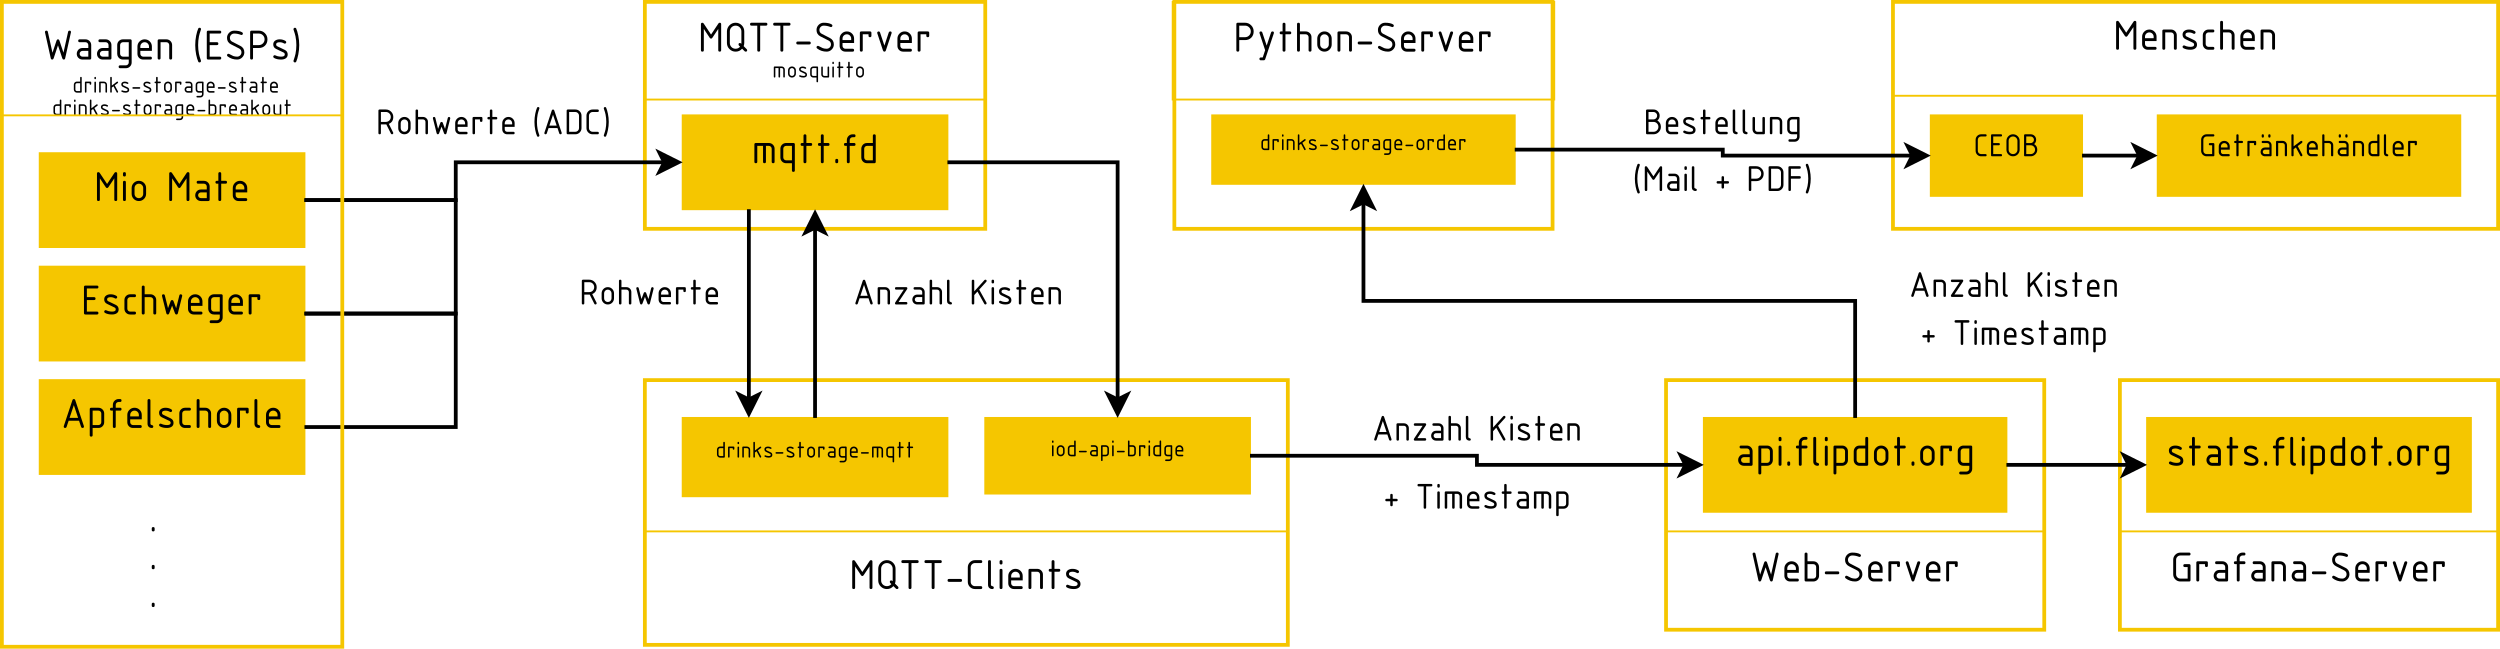 <?xml version="1.0" encoding="UTF-8"?>
<svg xmlns="http://www.w3.org/2000/svg" xmlns:xlink="http://www.w3.org/1999/xlink" width="1322pt" height="343pt" viewBox="0 0 1322 343" version="1.1">
<defs>
<g>
<symbol overflow="visible" id="glyph0-0">
<path style="stroke:none;" d="M 1.484 0 L 1.484 -15.281 L 10.375 -15.281 L 10.375 0 Z M 2.969 -1.484 L 8.891 -1.484 L 8.891 -13.797 L 2.969 -13.797 Z M 2.969 -1.484 "/>
</symbol>
<symbol overflow="visible" id="glyph0-1">
<path style="stroke:none;" d="M 1.531 -0.766 L 1.531 -14.516 C 1.531 -15.023 1.785 -15.281 2.297 -15.281 L 8.406 -15.281 C 8.914 -15.281 9.172 -15.023 9.172 -14.516 C 9.172 -14.004 8.914 -13.75 8.406 -13.75 L 3.062 -13.75 L 3.062 -9.172 L 6.875 -9.172 C 7.383 -9.172 7.641 -8.914 7.641 -8.406 C 7.641 -7.895 7.383 -7.641 6.875 -7.641 L 3.062 -7.641 L 3.062 -1.531 L 8.406 -1.531 C 8.914 -1.531 9.172 -1.273 9.172 -0.766 C 9.172 -0.254 8.914 0 8.406 0 L 2.297 0 C 1.785 0 1.531 -0.254 1.531 -0.766 Z M 1.531 -0.766 "/>
</symbol>
<symbol overflow="visible" id="glyph0-2">
<path style="stroke:none;" d="M 7.641 -2.672 C 7.641 -3.16 7.422 -3.508 6.984 -3.719 L 3.062 -5.609 C 2.039 -6.098 1.531 -6.898 1.531 -8.016 C 1.531 -8.898 1.891 -9.582 2.609 -10.062 C 3.234 -10.477 4.016 -10.688 4.953 -10.688 C 6.086 -10.688 7.102 -10.406 8 -9.844 C 8.27 -9.664 8.406 -9.441 8.406 -9.172 C 8.406 -8.961 8.328 -8.781 8.172 -8.625 C 8.023 -8.477 7.848 -8.406 7.641 -8.406 C 7.504 -8.406 7.383 -8.438 7.281 -8.5 C 6.551 -8.938 5.773 -9.156 4.953 -9.156 C 3.691 -9.156 3.062 -8.773 3.062 -8.016 C 3.062 -7.535 3.27 -7.195 3.688 -7 L 7.641 -5.094 C 8.66 -4.602 9.172 -3.797 9.172 -2.672 C 9.172 -1.742 8.801 -1.051 8.062 -0.594 C 7.438 -0.195 6.629 0 5.641 0 C 4.18 0 2.953 -0.281 1.953 -0.844 C 1.672 -1.008 1.531 -1.238 1.531 -1.531 C 1.531 -1.738 1.602 -1.914 1.75 -2.062 C 1.906 -2.219 2.086 -2.297 2.297 -2.297 C 2.391 -2.297 2.484 -2.273 2.578 -2.234 C 2.828 -2.129 3.191 -1.988 3.672 -1.812 C 4.359 -1.625 5.031 -1.531 5.688 -1.531 C 6.988 -1.531 7.641 -1.91 7.641 -2.672 Z M 7.641 -2.672 "/>
</symbol>
<symbol overflow="visible" id="glyph0-3">
<path style="stroke:none;" d="M 3.062 -7.641 L 3.062 -3.062 C 3.062 -2.645 3.207 -2.285 3.5 -1.984 C 3.801 -1.68 4.16 -1.531 4.578 -1.531 L 6.875 -1.531 C 7.383 -1.531 7.641 -1.273 7.641 -0.766 C 7.641 -0.254 7.383 0 6.875 0 L 4.578 0 C 3.723 0 3 -0.289 2.406 -0.875 C 1.82 -1.469 1.531 -2.195 1.531 -3.062 L 1.531 -7.641 C 1.531 -8.492 1.82 -9.211 2.406 -9.797 C 3 -10.391 3.723 -10.688 4.578 -10.688 L 6.875 -10.688 C 7.383 -10.688 7.641 -10.438 7.641 -9.938 C 7.641 -9.426 7.383 -9.172 6.875 -9.172 L 4.578 -9.172 C 4.16 -9.172 3.801 -9.02 3.5 -8.719 C 3.207 -8.426 3.062 -8.066 3.062 -7.641 Z M 3.062 -7.641 "/>
</symbol>
<symbol overflow="visible" id="glyph0-4">
<path style="stroke:none;" d="M 1.531 -14.516 C 1.531 -15.023 1.785 -15.281 2.297 -15.281 C 2.805 -15.281 3.062 -15.023 3.062 -14.516 L 3.062 -10.688 L 6.109 -10.688 C 6.953 -10.688 7.672 -10.395 8.266 -9.812 C 8.867 -9.227 9.172 -8.523 9.172 -7.703 L 9.172 -0.766 C 9.172 -0.254 8.914 0 8.406 0 C 7.895 0 7.641 -0.254 7.641 -0.766 L 7.641 -7.641 C 7.641 -8.066 7.492 -8.426 7.203 -8.719 C 6.91 -9.02 6.547 -9.172 6.109 -9.172 L 3.062 -9.172 L 3.062 -0.766 C 3.062 -0.254 2.805 0 2.297 0 C 1.785 0 1.531 -0.254 1.531 -0.766 Z M 1.531 -14.516 "/>
</symbol>
<symbol overflow="visible" id="glyph0-5">
<path style="stroke:none;" d="M 9.172 0 C 8.816 0 8.566 -0.188 8.422 -0.562 L 6.875 -4.703 L 5.328 -0.578 C 5.18 -0.191 4.93 0 4.578 0 C 4.18 0 3.926 -0.238 3.812 -0.719 L 1.547 -9.75 C 1.535 -9.812 1.531 -9.883 1.531 -9.969 C 1.531 -10.445 1.785 -10.688 2.297 -10.688 C 2.691 -10.688 2.938 -10.492 3.031 -10.109 L 4.719 -3.344 L 6.141 -7.141 C 6.266 -7.473 6.508 -7.641 6.875 -7.641 C 7.227 -7.641 7.469 -7.473 7.594 -7.141 L 9.016 -3.328 L 10.719 -10.109 C 10.82 -10.492 11.066 -10.688 11.453 -10.688 C 11.66 -10.688 11.836 -10.613 11.984 -10.469 C 12.141 -10.332 12.219 -10.164 12.219 -9.969 C 12.219 -9.883 12.211 -9.812 12.203 -9.75 L 9.938 -0.672 C 9.82 -0.223 9.566 0 9.172 0 Z M 9.172 0 "/>
</symbol>
<symbol overflow="visible" id="glyph0-6">
<path style="stroke:none;" d="M 5.344 -9.172 C 4.707 -9.172 4.164 -8.945 3.719 -8.5 C 3.281 -8.051 3.062 -7.508 3.062 -6.875 L 3.062 -6.109 L 7.641 -6.109 L 7.641 -6.875 C 7.641 -7.508 7.414 -8.051 6.969 -8.5 C 6.52 -8.945 5.977 -9.172 5.344 -9.172 Z M 3.062 -4.578 L 3.062 -3.062 C 3.062 -2.645 3.207 -2.285 3.5 -1.984 C 3.801 -1.68 4.16 -1.531 4.578 -1.531 L 8.406 -1.531 C 8.914 -1.531 9.172 -1.273 9.172 -0.766 C 9.172 -0.254 8.914 0 8.406 0 L 4.578 0 C 3.723 0 3 -0.289 2.406 -0.875 C 1.82 -1.469 1.531 -2.195 1.531 -3.062 L 1.531 -6.875 C 1.531 -7.926 1.898 -8.82 2.641 -9.562 C 3.391 -10.312 4.289 -10.688 5.344 -10.688 C 6.414 -10.688 7.32 -10.316 8.062 -9.578 C 8.801 -8.848 9.172 -7.945 9.172 -6.875 L 9.172 -4.578 Z M 3.062 -4.578 "/>
</symbol>
<symbol overflow="visible" id="glyph0-7">
<path style="stroke:none;" d="M 8.406 -10.688 C 8.914 -10.688 9.172 -10.438 9.172 -9.938 L 9.172 1.531 C 9.172 2.383 8.875 3.102 8.281 3.688 C 7.688 4.281 6.961 4.578 6.109 4.578 L 3.062 4.578 C 2.551 4.578 2.297 4.32 2.297 3.812 C 2.297 3.312 2.551 3.062 3.062 3.062 L 6.109 3.062 C 6.535 3.062 6.895 2.91 7.188 2.609 C 7.488 2.316 7.641 1.957 7.641 1.531 L 7.641 0 L 4.578 0 C 3.391 0 2.508 -0.504 1.938 -1.516 C 1.664 -1.984 1.531 -2.5 1.531 -3.062 L 1.531 -7.641 C 1.531 -8.492 1.82 -9.211 2.406 -9.797 C 3 -10.391 3.723 -10.688 4.578 -10.688 Z M 7.641 -9.172 L 4.578 -9.172 C 4.16 -9.172 3.801 -9.02 3.5 -8.719 C 3.207 -8.426 3.062 -8.066 3.062 -7.641 L 3.062 -3.062 C 3.062 -2.645 3.207 -2.285 3.5 -1.984 C 3.801 -1.68 4.16 -1.531 4.578 -1.531 L 7.641 -1.531 Z M 7.641 -9.172 "/>
</symbol>
<symbol overflow="visible" id="glyph0-8">
<path style="stroke:none;" d="M 1.531 -9.938 C 1.531 -10.438 1.785 -10.688 2.297 -10.688 L 6.875 -10.688 C 7.383 -10.688 7.641 -10.438 7.641 -9.938 L 7.641 -8.406 C 7.641 -7.895 7.383 -7.641 6.875 -7.641 C 6.363 -7.641 6.109 -7.895 6.109 -8.406 L 6.109 -9.172 L 3.062 -9.172 L 3.062 -0.766 C 3.062 -0.254 2.805 0 2.297 0 C 1.785 0 1.531 -0.254 1.531 -0.766 Z M 1.531 -9.938 "/>
</symbol>
<symbol overflow="visible" id="glyph0-9">
<path style="stroke:none;" d="M 11.453 -15.281 C 11.961 -15.281 12.219 -15.023 12.219 -14.516 L 12.219 -0.766 C 12.219 -0.254 11.961 0 11.453 0 C 10.941 0 10.688 -0.254 10.688 -0.766 L 10.688 -12 L 7.578 -7.344 C 7.367 -7.031 7.133 -6.875 6.875 -6.875 C 6.602 -6.875 6.363 -7.031 6.156 -7.344 L 3.062 -12 L 3.062 -0.766 C 3.062 -0.254 2.805 0 2.297 0 C 1.785 0 1.531 -0.254 1.531 -0.766 L 1.531 -14.516 C 1.531 -15.023 1.785 -15.281 2.297 -15.281 C 2.566 -15.281 2.789 -15.148 2.969 -14.891 L 6.875 -9.031 L 10.812 -14.938 C 10.957 -15.164 11.172 -15.281 11.453 -15.281 Z M 11.453 -15.281 "/>
</symbol>
<symbol overflow="visible" id="glyph0-10">
<path style="stroke:none;" d="M 1.531 -9.938 C 1.531 -10.438 1.785 -10.688 2.297 -10.688 C 2.805 -10.688 3.062 -10.438 3.062 -9.938 L 3.062 -0.766 C 3.062 -0.254 2.805 0 2.297 0 C 1.785 0 1.531 -0.254 1.531 -0.766 Z M 1.531 -13.75 L 1.531 -14.516 C 1.531 -15.023 1.785 -15.281 2.297 -15.281 C 2.805 -15.281 3.062 -15.023 3.062 -14.516 L 3.062 -13.75 C 3.062 -13.238 2.805 -12.984 2.297 -12.984 C 1.785 -12.984 1.531 -13.238 1.531 -13.75 Z M 1.531 -13.75 "/>
</symbol>
<symbol overflow="visible" id="glyph0-11">
<path style="stroke:none;" d="M 1.531 -3.812 L 1.531 -6.875 C 1.531 -7.926 1.898 -8.82 2.641 -9.562 C 3.391 -10.312 4.289 -10.688 5.344 -10.688 C 6.414 -10.688 7.32 -10.316 8.062 -9.578 C 8.801 -8.848 9.172 -7.945 9.172 -6.875 L 9.172 -3.812 C 9.172 -2.758 8.797 -1.859 8.047 -1.109 C 7.305 -0.367 6.406 0 5.344 0 C 4.289 0 3.391 -0.367 2.641 -1.109 C 1.898 -1.859 1.531 -2.758 1.531 -3.812 Z M 7.641 -3.812 L 7.641 -6.875 C 7.641 -7.508 7.414 -8.051 6.969 -8.5 C 6.52 -8.945 5.977 -9.172 5.344 -9.172 C 4.707 -9.172 4.164 -8.945 3.719 -8.5 C 3.281 -8.051 3.062 -7.508 3.062 -6.875 L 3.062 -3.812 C 3.062 -3.176 3.281 -2.633 3.719 -2.188 C 4.164 -1.75 4.707 -1.531 5.344 -1.531 C 5.977 -1.531 6.52 -1.754 6.969 -2.203 C 7.414 -2.648 7.641 -3.188 7.641 -3.812 Z M 7.641 -3.812 "/>
</symbol>
<symbol overflow="visible" id="glyph0-12">
<path style="stroke:none;" d=""/>
</symbol>
<symbol overflow="visible" id="glyph0-13">
<path style="stroke:none;" d="M 4.578 0 C 3.723 0 3 -0.289 2.406 -0.875 C 1.82 -1.469 1.531 -2.195 1.531 -3.062 C 1.531 -3.613 1.664 -4.125 1.938 -4.594 C 2.508 -5.602 3.391 -6.109 4.578 -6.109 L 7.641 -6.109 L 7.641 -7.641 C 7.641 -8.066 7.492 -8.426 7.203 -8.719 C 6.91 -9.02 6.547 -9.172 6.109 -9.172 L 3.062 -9.172 C 2.551 -9.172 2.297 -9.426 2.297 -9.938 C 2.297 -10.438 2.551 -10.688 3.062 -10.688 L 6.109 -10.688 C 6.961 -10.688 7.688 -10.391 8.281 -9.797 C 8.875 -9.211 9.172 -8.492 9.172 -7.641 L 9.172 -0.766 C 9.172 -0.254 8.914 0 8.406 0 Z M 7.641 -4.578 L 4.578 -4.578 C 4.16 -4.578 3.801 -4.426 3.5 -4.125 C 3.207 -3.832 3.062 -3.477 3.062 -3.062 C 3.062 -2.645 3.207 -2.285 3.5 -1.984 C 3.801 -1.68 4.16 -1.531 4.578 -1.531 L 7.641 -1.531 Z M 7.641 -4.578 "/>
</symbol>
<symbol overflow="visible" id="glyph0-14">
<path style="stroke:none;" d="M 3.062 -9.172 L 2.297 -9.172 C 1.785 -9.172 1.531 -9.426 1.531 -9.938 C 1.531 -10.438 1.785 -10.688 2.297 -10.688 L 3.062 -10.688 L 3.062 -14.516 C 3.062 -15.023 3.312 -15.281 3.812 -15.281 C 4.32 -15.281 4.578 -15.023 4.578 -14.516 L 4.578 -10.688 L 6.875 -10.688 C 7.383 -10.688 7.641 -10.438 7.641 -9.938 C 7.641 -9.426 7.383 -9.172 6.875 -9.172 L 4.578 -9.172 L 4.578 -0.766 C 4.578 -0.254 4.32 0 3.812 0 C 3.312 0 3.062 -0.254 3.062 -0.766 Z M 3.062 -9.172 "/>
</symbol>
<symbol overflow="visible" id="glyph0-15">
<path style="stroke:none;" d="M 6.875 -12.078 L 4.625 -5.344 L 9.125 -5.344 Z M 12.219 -0.766 C 12.219 -0.254 11.961 0 11.453 0 C 11.086 0 10.848 -0.172 10.734 -0.516 L 9.625 -3.812 L 4.125 -3.812 L 3.016 -0.516 C 2.898 -0.172 2.66 0 2.297 0 C 1.785 0 1.531 -0.254 1.531 -0.766 C 1.531 -0.859 1.539 -0.938 1.562 -1 L 6.109 -14.656 C 6.242 -15.07 6.5 -15.281 6.875 -15.281 C 7.25 -15.281 7.5 -15.082 7.625 -14.688 L 12.188 -1 C 12.207 -0.938 12.219 -0.859 12.219 -0.766 Z M 12.219 -0.766 "/>
</symbol>
<symbol overflow="visible" id="glyph0-16">
<path style="stroke:none;" d="M 1.531 -9.938 C 1.531 -10.438 1.785 -10.688 2.297 -10.688 L 6.109 -10.688 C 6.961 -10.688 7.688 -10.391 8.281 -9.797 C 8.875 -9.211 9.172 -8.492 9.172 -7.641 L 9.172 -3.062 C 9.172 -2.207 8.875 -1.484 8.281 -0.891 C 7.688 -0.297 6.961 0 6.109 0 L 3.062 0 L 3.062 3.812 C 3.062 4.32 2.805 4.578 2.297 4.578 C 1.785 4.578 1.531 4.32 1.531 3.812 Z M 3.062 -9.172 L 3.062 -1.531 L 6.109 -1.531 C 6.535 -1.531 6.895 -1.676 7.188 -1.969 C 7.488 -2.27 7.641 -2.633 7.641 -3.062 L 7.641 -7.641 C 7.641 -8.066 7.492 -8.426 7.203 -8.719 C 6.91 -9.02 6.547 -9.172 6.109 -9.172 Z M 3.062 -9.172 "/>
</symbol>
<symbol overflow="visible" id="glyph0-17">
<path style="stroke:none;" d="M 2.297 -10.688 L 3.062 -10.688 L 3.062 -12.219 C 3.062 -13.07 3.359 -13.797 3.953 -14.391 C 4.547 -14.984 5.266 -15.281 6.109 -15.281 L 6.875 -15.281 C 7.383 -15.281 7.641 -15.023 7.641 -14.516 C 7.641 -14.004 7.383 -13.75 6.875 -13.75 L 6.109 -13.75 C 5.68 -13.75 5.316 -13.598 5.016 -13.297 C 4.723 -13.004 4.578 -12.645 4.578 -12.219 L 4.578 -10.688 L 6.875 -10.688 C 7.383 -10.688 7.641 -10.438 7.641 -9.938 C 7.641 -9.426 7.383 -9.172 6.875 -9.172 L 4.578 -9.172 L 4.578 -0.766 C 4.578 -0.254 4.32 0 3.812 0 C 3.312 0 3.062 -0.254 3.062 -0.766 L 3.062 -9.172 L 2.297 -9.172 C 1.785 -9.172 1.531 -9.426 1.531 -9.938 C 1.531 -10.438 1.785 -10.688 2.297 -10.688 Z M 2.297 -10.688 "/>
</symbol>
<symbol overflow="visible" id="glyph0-18">
<path style="stroke:none;" d="M 1.531 -14.516 C 1.531 -15.023 1.785 -15.281 2.297 -15.281 C 2.805 -15.281 3.062 -15.023 3.062 -14.516 L 3.062 -2.297 C 3.062 -1.898 3.312 -1.645 3.812 -1.531 C 4.32 -1.414 4.578 -1.16 4.578 -0.766 C 4.578 -0.254 4.32 0 3.812 0 C 3.133 0 2.582 -0.203 2.156 -0.609 C 1.738 -1.016 1.531 -1.578 1.531 -2.297 Z M 1.531 -14.516 "/>
</symbol>
<symbol overflow="visible" id="glyph0-19">
<path style="stroke:none;" d="M 1.531 -1.531 C 1.531 -2.039 1.785 -2.297 2.297 -2.297 C 2.805 -2.297 3.062 -2.039 3.062 -1.531 L 3.062 -0.766 C 3.062 -0.254 2.805 0 2.297 0 C 1.785 0 1.531 -0.254 1.531 -0.766 Z M 1.531 -1.531 "/>
</symbol>
<symbol overflow="visible" id="glyph0-20">
<path style="stroke:none;" d="M 11.312 -3.641 L 13.766 -14.672 C 13.859 -15.078 14.109 -15.281 14.516 -15.281 C 15.023 -15.281 15.281 -15.023 15.281 -14.516 C 15.281 -14.461 15.27 -14.406 15.25 -14.344 L 12.203 -0.641 C 12.117 -0.211 11.867 0 11.453 0 C 11.098 0 10.844 -0.219 10.688 -0.656 L 8.406 -7.516 L 6.125 -0.656 C 5.977 -0.219 5.719 0 5.344 0 C 4.945 0 4.695 -0.219 4.594 -0.656 L 1.547 -14.344 C 1.535 -14.406 1.531 -14.461 1.531 -14.516 C 1.531 -15.023 1.785 -15.281 2.297 -15.281 C 2.703 -15.281 2.953 -15.078 3.047 -14.672 L 5.5 -3.609 L 7.656 -10.062 C 7.789 -10.477 8.039 -10.688 8.406 -10.688 C 8.77 -10.688 9.023 -10.477 9.172 -10.062 Z M 11.312 -3.641 "/>
</symbol>
<symbol overflow="visible" id="glyph0-21">
<path style="stroke:none;" d="M 9.172 -7.641 L 9.172 -3.062 C 9.172 -2.195 8.875 -1.469 8.281 -0.875 C 7.688 -0.289 6.961 0 6.109 0 L 2.297 0 C 1.785 0 1.531 -0.254 1.531 -0.766 L 1.531 -14.516 C 1.531 -15.023 1.785 -15.281 2.297 -15.281 C 2.805 -15.281 3.062 -15.023 3.062 -14.516 L 3.062 -10.688 L 6.109 -10.688 C 7.297 -10.688 8.18 -10.18 8.766 -9.172 C 9.035 -8.703 9.172 -8.191 9.172 -7.641 Z M 6.109 -9.172 L 3.062 -9.172 L 3.062 -1.531 L 6.109 -1.531 C 6.535 -1.531 6.895 -1.676 7.188 -1.969 C 7.488 -2.27 7.641 -2.633 7.641 -3.062 L 7.641 -7.641 C 7.641 -8.066 7.492 -8.426 7.203 -8.719 C 6.91 -9.02 6.547 -9.172 6.109 -9.172 Z M 6.109 -9.172 "/>
</symbol>
<symbol overflow="visible" id="glyph0-22">
<path style="stroke:none;" d="M 8.406 -3.812 L 2.297 -3.812 C 1.785 -3.812 1.531 -4.066 1.531 -4.578 C 1.531 -5.086 1.785 -5.344 2.297 -5.344 L 8.406 -5.344 C 8.914 -5.344 9.172 -5.086 9.172 -4.578 C 9.172 -4.066 8.914 -3.812 8.406 -3.812 Z M 8.406 -3.812 "/>
</symbol>
<symbol overflow="visible" id="glyph0-23">
<path style="stroke:none;" d="M 10.688 -3.812 C 10.688 -2.77 10.312 -1.875 9.562 -1.125 C 8.82 -0.375 7.926 0 6.875 0 C 4.988 0 3.316 -0.555 1.859 -1.672 C 1.641 -1.836 1.531 -2.047 1.531 -2.297 C 1.531 -2.504 1.602 -2.68 1.75 -2.828 C 1.906 -2.984 2.086 -3.062 2.297 -3.062 C 2.422 -3.062 2.566 -3.016 2.734 -2.922 C 3.18 -2.648 3.883 -2.297 4.844 -1.859 C 5.469 -1.641 6.145 -1.531 6.875 -1.531 C 7.508 -1.531 8.051 -1.754 8.5 -2.203 C 8.945 -2.648 9.172 -3.188 9.172 -3.812 C 9.172 -4.75 8.742 -5.438 7.891 -5.875 L 3.594 -8.062 C 2.219 -8.77 1.531 -9.898 1.531 -11.453 C 1.531 -12.504 1.898 -13.406 2.641 -14.156 C 3.391 -14.906 4.289 -15.281 5.344 -15.281 C 7.156 -15.281 8.535 -15 9.484 -14.438 C 9.785 -14.258 9.938 -14.031 9.938 -13.75 C 9.938 -13.539 9.859 -13.359 9.703 -13.203 C 9.555 -13.055 9.379 -12.984 9.172 -12.984 C 9.086 -12.984 8.977 -13.008 8.844 -13.062 C 7.664 -13.52 6.5 -13.75 5.344 -13.75 C 4.707 -13.75 4.164 -13.523 3.719 -13.078 C 3.281 -12.629 3.062 -12.086 3.062 -11.453 C 3.062 -10.523 3.477 -9.848 4.312 -9.422 L 8.594 -7.219 C 9.988 -6.5 10.688 -5.363 10.688 -3.812 Z M 10.688 -3.812 "/>
</symbol>
<symbol overflow="visible" id="glyph0-24">
<path style="stroke:none;" d="M 5.344 -3.188 L 7.656 -10.172 C 7.77 -10.516 8.016 -10.688 8.391 -10.688 C 8.91 -10.688 9.172 -10.438 9.172 -9.938 C 9.172 -9.863 9.156 -9.781 9.125 -9.688 L 6.109 -0.641 C 5.973 -0.211 5.719 0 5.344 0 C 4.977 0 4.723 -0.207 4.578 -0.625 L 1.578 -9.688 C 1.547 -9.781 1.531 -9.863 1.531 -9.938 C 1.531 -10.145 1.602 -10.32 1.75 -10.469 C 1.906 -10.613 2.086 -10.688 2.297 -10.688 C 2.66 -10.688 2.898 -10.516 3.016 -10.172 Z M 5.344 -3.188 "/>
</symbol>
<symbol overflow="visible" id="glyph0-25">
<path style="stroke:none;" d="M 8.484 -2.641 C 8.305 -2.805 8.125 -2.973 7.938 -3.141 C 7.75 -3.359 7.656 -3.578 7.656 -3.797 C 7.656 -4.305 7.91 -4.562 8.422 -4.562 C 8.629 -4.562 8.863 -4.426 9.125 -4.156 C 9.156 -4.289 9.172 -4.43 9.172 -4.578 L 9.172 -10.688 C 9.172 -11.551 8.875 -12.273 8.281 -12.859 C 7.688 -13.453 6.961 -13.75 6.109 -13.75 C 5.254 -13.75 4.531 -13.453 3.938 -12.859 C 3.352 -12.273 3.062 -11.551 3.062 -10.688 L 3.062 -4.578 C 3.062 -3.723 3.352 -3 3.938 -2.406 C 4.531 -1.82 5.254 -1.531 6.109 -1.531 C 7.078 -1.531 7.867 -1.898 8.484 -2.641 Z M 9.547 -1.562 C 8.648 -0.52 7.504 0 6.109 0 C 4.848 0 3.77 -0.445 2.875 -1.344 C 1.977 -2.238 1.531 -3.316 1.531 -4.578 L 1.531 -10.688 C 1.531 -11.957 1.977 -13.039 2.875 -13.938 C 3.77 -14.832 4.848 -15.281 6.109 -15.281 C 7.379 -15.281 8.457 -14.832 9.344 -13.938 C 10.238 -13.051 10.688 -11.969 10.688 -10.688 L 10.688 -4.578 C 10.688 -4.023 10.582 -3.469 10.375 -2.906 L 11.969 -1.312 C 12.133 -1.145 12.219 -0.957 12.219 -0.75 C 12.219 -0.25 11.961 0 11.453 0 C 11.223 0 11.031 -0.078 10.875 -0.234 Z M 9.547 -1.562 "/>
</symbol>
<symbol overflow="visible" id="glyph0-26">
<path style="stroke:none;" d="M 1.531 -14.516 C 1.531 -15.023 1.785 -15.281 2.297 -15.281 L 9.938 -15.281 C 10.438 -15.281 10.688 -15.023 10.688 -14.516 C 10.688 -14.004 10.438 -13.75 9.938 -13.75 L 6.875 -13.75 L 6.875 -0.766 C 6.875 -0.254 6.617 0 6.109 0 C 5.598 0 5.344 -0.254 5.344 -0.766 L 5.344 -13.75 L 2.297 -13.75 C 1.785 -13.75 1.531 -14.004 1.531 -14.516 Z M 1.531 -14.516 "/>
</symbol>
<symbol overflow="visible" id="glyph0-27">
<path style="stroke:none;" d="M 1.531 -7.641 C 1.531 -8.191 1.664 -8.703 1.938 -9.172 C 2.508 -10.18 3.391 -10.688 4.578 -10.688 L 7.641 -10.688 L 7.641 -14.516 C 7.641 -15.023 7.895 -15.281 8.406 -15.281 C 8.914 -15.281 9.172 -15.023 9.172 -14.516 L 9.172 -0.766 C 9.172 -0.254 8.914 0 8.406 0 L 4.578 0 C 3.723 0 3 -0.289 2.406 -0.875 C 1.82 -1.469 1.531 -2.195 1.531 -3.062 Z M 4.578 -9.172 C 4.16 -9.172 3.801 -9.02 3.5 -8.719 C 3.207 -8.426 3.062 -8.066 3.062 -7.641 L 3.062 -3.062 C 3.062 -2.645 3.207 -2.285 3.5 -1.984 C 3.801 -1.68 4.16 -1.531 4.578 -1.531 L 7.641 -1.531 L 7.641 -9.172 Z M 4.578 -9.172 "/>
</symbol>
<symbol overflow="visible" id="glyph0-28">
<path style="stroke:none;" d="M 2.297 -10.688 L 9.172 -10.688 C 10.023 -10.688 10.742 -10.391 11.328 -9.797 C 11.922 -9.211 12.219 -8.492 12.219 -7.641 L 12.219 -0.766 C 12.219 -0.254 11.961 0 11.453 0 C 10.941 0 10.688 -0.254 10.688 -0.766 L 10.688 -7.641 C 10.688 -8.066 10.539 -8.426 10.25 -8.719 C 9.957 -9.02 9.598 -9.172 9.172 -9.172 L 7.641 -9.172 L 7.641 -0.766 C 7.641 -0.254 7.383 0 6.875 0 C 6.363 0 6.109 -0.254 6.109 -0.766 L 6.109 -9.172 L 3.062 -9.172 L 3.062 -0.766 C 3.062 -0.254 2.805 0 2.297 0 C 1.785 0 1.531 -0.254 1.531 -0.766 L 1.531 -9.938 C 1.531 -10.438 1.785 -10.688 2.297 -10.688 Z M 2.297 -10.688 "/>
</symbol>
<symbol overflow="visible" id="glyph0-29">
<path style="stroke:none;" d="M 9.172 -9.938 L 9.172 3.812 C 9.172 4.32 8.914 4.578 8.406 4.578 C 7.895 4.578 7.641 4.32 7.641 3.812 L 7.641 0 L 4.578 0 C 3.723 0 3 -0.297 2.406 -0.891 C 1.82 -1.484 1.531 -2.207 1.531 -3.062 L 1.531 -7.641 C 1.531 -8.492 1.82 -9.211 2.406 -9.797 C 3 -10.391 3.723 -10.688 4.578 -10.688 L 8.406 -10.688 C 8.914 -10.688 9.172 -10.438 9.172 -9.938 Z M 7.641 -9.172 L 4.578 -9.172 C 4.16 -9.172 3.801 -9.02 3.5 -8.719 C 3.207 -8.426 3.062 -8.066 3.062 -7.641 L 3.062 -3.062 C 3.062 -2.645 3.207 -2.285 3.5 -1.984 C 3.801 -1.68 4.16 -1.531 4.578 -1.531 L 7.641 -1.531 Z M 7.641 -9.172 "/>
</symbol>
<symbol overflow="visible" id="glyph0-30">
<path style="stroke:none;" d="M 8.406 -15.281 C 8.914 -15.281 9.172 -15.023 9.172 -14.516 C 9.172 -14.004 8.914 -13.75 8.406 -13.75 L 5.344 -13.75 C 4.707 -13.75 4.164 -13.523 3.719 -13.078 C 3.281 -12.629 3.062 -12.086 3.062 -11.453 L 3.062 -3.812 C 3.062 -3.188 3.281 -2.648 3.719 -2.203 C 4.164 -1.754 4.707 -1.531 5.344 -1.531 L 8.406 -1.531 C 8.914 -1.531 9.172 -1.273 9.172 -0.766 C 9.172 -0.254 8.914 0 8.406 0 L 5.344 0 C 4.289 0 3.391 -0.367 2.641 -1.109 C 1.898 -1.859 1.531 -2.758 1.531 -3.812 L 1.531 -11.453 C 1.531 -12.516 1.898 -13.414 2.641 -14.156 C 3.391 -14.906 4.289 -15.281 5.344 -15.281 Z M 8.406 -15.281 "/>
</symbol>
<symbol overflow="visible" id="glyph0-31">
<path style="stroke:none;" d="M 1.531 -0.766 L 1.531 -9.938 C 1.531 -10.438 1.785 -10.688 2.297 -10.688 L 6.109 -10.688 C 6.961 -10.688 7.688 -10.391 8.281 -9.797 C 8.875 -9.211 9.172 -8.492 9.172 -7.641 L 9.172 -0.766 C 9.172 -0.254 8.914 0 8.406 0 C 7.895 0 7.641 -0.254 7.641 -0.766 L 7.641 -7.641 C 7.641 -8.066 7.492 -8.426 7.203 -8.719 C 6.91 -9.02 6.547 -9.172 6.109 -9.172 L 3.062 -9.172 L 3.062 -0.766 C 3.062 -0.254 2.805 0 2.297 0 C 1.785 0 1.531 -0.254 1.531 -0.766 Z M 1.531 -0.766 "/>
</symbol>
<symbol overflow="visible" id="glyph0-32">
<path style="stroke:none;" d="M 2.297 -15.281 L 6.109 -15.281 C 7.379 -15.281 8.457 -14.832 9.344 -13.938 C 10.238 -13.051 10.688 -11.969 10.688 -10.688 C 10.688 -9.332 10.258 -8.227 9.406 -7.375 C 8.562 -6.531 7.461 -6.109 6.109 -6.109 L 3.062 -6.109 L 3.062 -0.766 C 3.062 -0.254 2.805 0 2.297 0 C 1.785 0 1.531 -0.254 1.531 -0.766 L 1.531 -14.516 C 1.531 -15.023 1.785 -15.281 2.297 -15.281 Z M 3.062 -13.75 L 3.062 -7.641 L 6.109 -7.641 C 6.961 -7.641 7.688 -7.93 8.281 -8.516 C 8.875 -9.109 9.172 -9.832 9.172 -10.688 C 9.172 -11.551 8.875 -12.273 8.281 -12.859 C 7.688 -13.453 6.961 -13.75 6.109 -13.75 Z M 3.062 -13.75 "/>
</symbol>
<symbol overflow="visible" id="glyph0-33">
<path style="stroke:none;" d="M 3.266 3.062 L 4.531 -0.766 L 1.578 -9.688 C 1.547 -9.781 1.531 -9.863 1.531 -9.938 C 1.531 -10.438 1.785 -10.688 2.297 -10.688 C 2.66 -10.688 2.898 -10.516 3.016 -10.172 L 5.344 -3.188 L 7.672 -10.172 C 7.785 -10.516 8.031 -10.688 8.406 -10.688 C 8.914 -10.688 9.172 -10.438 9.172 -9.938 C 9.172 -9.863 9.156 -9.781 9.125 -9.688 L 4.547 4.062 C 4.43 4.406 4.188 4.578 3.812 4.578 L 2.281 4.578 C 1.77 4.578 1.516 4.32 1.516 3.812 C 1.516 3.406 1.727 3.16 2.156 3.078 C 2.219 3.066 2.586 3.062 3.266 3.062 Z M 3.266 3.062 "/>
</symbol>
<symbol overflow="visible" id="glyph0-34">
<path style="stroke:none;" d="M 3.062 -7.641 C 3.062 -6.098 3.207 -4.566 3.5 -3.047 C 3.676 -2.129 4.02 -0.953 4.531 0.484 C 4.562 0.586 4.578 0.68 4.578 0.766 C 4.578 0.973 4.5 1.148 4.344 1.297 C 4.195 1.453 4.02 1.531 3.812 1.531 C 3.488 1.531 3.27 1.41 3.156 1.172 C 2.727 0.254 2.348 -1.02 2.016 -2.656 C 1.691 -4.289 1.531 -5.953 1.531 -7.641 C 1.531 -9.328 1.691 -10.988 2.016 -12.625 C 2.348 -14.258 2.727 -15.535 3.156 -16.453 C 3.27 -16.691 3.488 -16.812 3.812 -16.812 C 4.32 -16.812 4.578 -16.555 4.578 -16.047 C 4.578 -15.961 4.562 -15.867 4.531 -15.766 C 4.02 -14.316 3.676 -13.141 3.5 -12.234 C 3.207 -10.711 3.062 -9.18 3.062 -7.641 Z M 3.062 -7.641 "/>
</symbol>
<symbol overflow="visible" id="glyph0-35">
<path style="stroke:none;" d="M 3.062 -7.641 C 3.062 -9.18 2.91 -10.711 2.609 -12.234 C 2.43 -13.086 2.086 -14.266 1.578 -15.766 C 1.547 -15.859 1.531 -15.953 1.531 -16.047 C 1.531 -16.254 1.602 -16.43 1.75 -16.578 C 1.906 -16.734 2.086 -16.812 2.297 -16.812 C 2.629 -16.812 2.848 -16.691 2.953 -16.453 C 3.379 -15.535 3.754 -14.258 4.078 -12.625 C 4.41 -10.988 4.578 -9.328 4.578 -7.641 C 4.578 -5.953 4.41 -4.289 4.078 -2.656 C 3.754 -1.02 3.379 0.254 2.953 1.172 C 2.848 1.41 2.629 1.531 2.297 1.531 C 2.098 1.531 1.922 1.453 1.766 1.297 C 1.609 1.141 1.531 0.961 1.531 0.766 C 1.531 0.672 1.547 0.578 1.578 0.484 C 2.086 -1.016 2.43 -2.191 2.609 -3.047 C 2.91 -4.566 3.062 -6.098 3.062 -7.641 Z M 3.062 -7.641 "/>
</symbol>
<symbol overflow="visible" id="glyph0-36">
<path style="stroke:none;" d="M 5.344 -1.531 L 9.172 -1.531 L 9.172 -7.641 L 7.641 -7.641 C 7.129 -7.641 6.875 -7.895 6.875 -8.406 C 6.875 -8.914 7.129 -9.172 7.641 -9.172 L 9.938 -9.172 C 10.438 -9.172 10.688 -8.914 10.688 -8.406 L 10.688 -0.766 C 10.688 -0.254 10.438 0 9.938 0 L 5.344 0 C 4.289 0 3.391 -0.367 2.641 -1.109 C 1.898 -1.859 1.531 -2.758 1.531 -3.812 L 1.531 -11.453 C 1.531 -12.516 1.898 -13.414 2.641 -14.156 C 3.391 -14.906 4.289 -15.281 5.344 -15.281 L 9.938 -15.281 C 10.438 -15.281 10.688 -15.023 10.688 -14.516 C 10.688 -14.004 10.438 -13.75 9.938 -13.75 L 5.344 -13.75 C 4.707 -13.75 4.164 -13.523 3.719 -13.078 C 3.281 -12.629 3.062 -12.086 3.062 -11.453 L 3.062 -3.812 C 3.062 -3.176 3.281 -2.633 3.719 -2.188 C 4.164 -1.75 4.707 -1.531 5.344 -1.531 Z M 5.344 -1.531 "/>
</symbol>
<symbol overflow="visible" id="glyph1-0">
<path style="stroke:none;" d="M 1.266 0 L 1.266 -13.109 L 8.891 -13.109 L 8.891 0 Z M 2.547 -1.266 L 7.625 -1.266 L 7.625 -11.828 L 2.547 -11.828 Z M 2.547 -1.266 "/>
</symbol>
<symbol overflow="visible" id="glyph1-1">
<path style="stroke:none;" d="M 6.812 -5.516 L 9.094 -0.953 C 9.145 -0.848 9.172 -0.75 9.172 -0.656 C 9.172 -0.477 9.102 -0.32 8.969 -0.188 C 8.844 -0.062 8.691 0 8.516 0 C 8.234 0 8.035 -0.125 7.922 -0.375 L 5.484 -5.25 C 5.422 -5.238 5.336 -5.234 5.234 -5.234 L 2.625 -5.234 L 2.625 -0.656 C 2.625 -0.219 2.406 0 1.969 0 C 1.531 0 1.312 -0.219 1.312 -0.656 L 1.312 -12.453 C 1.312 -12.891 1.531 -13.109 1.969 -13.109 L 5.234 -13.109 C 6.328 -13.109 7.254 -12.723 8.016 -11.953 C 8.785 -11.191 9.172 -10.266 9.172 -9.172 C 9.172 -7.367 8.383 -6.148 6.812 -5.516 Z M 2.625 -11.797 L 2.625 -6.547 L 5.234 -6.547 C 5.973 -6.547 6.594 -6.797 7.094 -7.297 C 7.602 -7.805 7.859 -8.43 7.859 -9.172 C 7.859 -9.898 7.602 -10.52 7.094 -11.031 C 6.594 -11.539 5.973 -11.797 5.234 -11.797 Z M 2.625 -11.797 "/>
</symbol>
<symbol overflow="visible" id="glyph1-2">
<path style="stroke:none;" d="M 1.312 -3.281 L 1.312 -5.891 C 1.312 -6.797 1.629 -7.566 2.266 -8.203 C 2.898 -8.848 3.672 -9.172 4.578 -9.172 C 5.504 -9.172 6.281 -8.852 6.906 -8.219 C 7.539 -7.594 7.859 -6.816 7.859 -5.891 L 7.859 -3.281 C 7.859 -2.375 7.539 -1.598 6.906 -0.953 C 6.27 -0.316 5.492 0 4.578 0 C 3.672 0 2.898 -0.316 2.266 -0.953 C 1.629 -1.598 1.312 -2.375 1.312 -3.281 Z M 6.547 -3.281 L 6.547 -5.891 C 6.547 -6.43 6.352 -6.895 5.969 -7.281 C 5.594 -7.664 5.129 -7.859 4.578 -7.859 C 4.035 -7.859 3.57 -7.664 3.188 -7.281 C 2.812 -6.895 2.625 -6.43 2.625 -5.891 L 2.625 -3.281 C 2.625 -2.727 2.812 -2.258 3.188 -1.875 C 3.57 -1.5 4.035 -1.312 4.578 -1.312 C 5.129 -1.312 5.594 -1.504 5.969 -1.891 C 6.352 -2.273 6.547 -2.738 6.547 -3.281 Z M 6.547 -3.281 "/>
</symbol>
<symbol overflow="visible" id="glyph1-3">
<path style="stroke:none;" d="M 1.312 -12.453 C 1.312 -12.891 1.531 -13.109 1.969 -13.109 C 2.406 -13.109 2.625 -12.891 2.625 -12.453 L 2.625 -9.172 L 5.234 -9.172 C 5.961 -9.172 6.582 -8.914 7.094 -8.406 C 7.602 -7.906 7.859 -7.301 7.859 -6.594 L 7.859 -0.656 C 7.859 -0.219 7.641 0 7.203 0 C 6.766 0 6.547 -0.219 6.547 -0.656 L 6.547 -6.547 C 6.547 -6.922 6.422 -7.234 6.172 -7.484 C 5.922 -7.734 5.609 -7.859 5.234 -7.859 L 2.625 -7.859 L 2.625 -0.656 C 2.625 -0.219 2.406 0 1.969 0 C 1.531 0 1.312 -0.219 1.312 -0.656 Z M 1.312 -12.453 "/>
</symbol>
<symbol overflow="visible" id="glyph1-4">
<path style="stroke:none;" d="M 7.859 0 C 7.555 0 7.344 -0.156 7.219 -0.469 L 5.891 -4.047 L 4.562 -0.5 C 4.438 -0.164 4.227 0 3.938 0 C 3.594 0 3.367 -0.203 3.266 -0.609 L 1.328 -8.359 C 1.316 -8.41 1.312 -8.473 1.312 -8.547 C 1.312 -8.961 1.531 -9.172 1.969 -9.172 C 2.312 -9.172 2.52 -9.004 2.594 -8.672 L 4.047 -2.875 L 5.266 -6.125 C 5.367 -6.406 5.578 -6.547 5.891 -6.547 C 6.203 -6.547 6.41 -6.406 6.516 -6.125 L 7.734 -2.859 L 9.188 -8.672 C 9.281 -9.004 9.492 -9.172 9.828 -9.172 C 9.992 -9.172 10.145 -9.109 10.281 -8.984 C 10.414 -8.859 10.484 -8.711 10.484 -8.547 C 10.484 -8.473 10.477 -8.41 10.469 -8.359 L 8.516 -0.578 C 8.422 -0.191 8.203 0 7.859 0 Z M 7.859 0 "/>
</symbol>
<symbol overflow="visible" id="glyph1-5">
<path style="stroke:none;" d="M 4.578 -7.859 C 4.035 -7.859 3.57 -7.664 3.188 -7.281 C 2.812 -6.895 2.625 -6.43 2.625 -5.891 L 2.625 -5.234 L 6.547 -5.234 L 6.547 -5.891 C 6.547 -6.43 6.352 -6.895 5.969 -7.281 C 5.594 -7.664 5.129 -7.859 4.578 -7.859 Z M 2.625 -3.938 L 2.625 -2.625 C 2.625 -2.258 2.75 -1.945 3 -1.688 C 3.258 -1.438 3.57 -1.312 3.938 -1.312 L 7.203 -1.312 C 7.641 -1.312 7.859 -1.094 7.859 -0.656 C 7.859 -0.219 7.641 0 7.203 0 L 3.938 0 C 3.195 0 2.57 -0.25 2.062 -0.75 C 1.562 -1.258 1.312 -1.883 1.312 -2.625 L 1.312 -5.891 C 1.312 -6.797 1.629 -7.566 2.266 -8.203 C 2.898 -8.848 3.672 -9.172 4.578 -9.172 C 5.504 -9.172 6.281 -8.852 6.906 -8.219 C 7.539 -7.594 7.859 -6.816 7.859 -5.891 L 7.859 -3.938 Z M 2.625 -3.938 "/>
</symbol>
<symbol overflow="visible" id="glyph1-6">
<path style="stroke:none;" d="M 1.312 -8.516 C 1.312 -8.953 1.531 -9.172 1.969 -9.172 L 5.891 -9.172 C 6.328 -9.172 6.547 -8.953 6.547 -8.516 L 6.547 -7.203 C 6.547 -6.766 6.328 -6.547 5.891 -6.547 C 5.453 -6.547 5.234 -6.766 5.234 -7.203 L 5.234 -7.859 L 2.625 -7.859 L 2.625 -0.656 C 2.625 -0.219 2.406 0 1.969 0 C 1.531 0 1.312 -0.219 1.312 -0.656 Z M 1.312 -8.516 "/>
</symbol>
<symbol overflow="visible" id="glyph1-7">
<path style="stroke:none;" d="M 2.625 -7.859 L 1.969 -7.859 C 1.531 -7.859 1.312 -8.078 1.312 -8.516 C 1.312 -8.953 1.531 -9.172 1.969 -9.172 L 2.625 -9.172 L 2.625 -12.453 C 2.625 -12.891 2.844 -13.109 3.281 -13.109 C 3.719 -13.109 3.938 -12.891 3.938 -12.453 L 3.938 -9.172 L 5.891 -9.172 C 6.328 -9.172 6.547 -8.953 6.547 -8.516 C 6.547 -8.078 6.328 -7.859 5.891 -7.859 L 3.938 -7.859 L 3.938 -0.656 C 3.938 -0.219 3.719 0 3.281 0 C 2.844 0 2.625 -0.219 2.625 -0.656 Z M 2.625 -7.859 "/>
</symbol>
<symbol overflow="visible" id="glyph1-8">
<path style="stroke:none;" d=""/>
</symbol>
<symbol overflow="visible" id="glyph1-9">
<path style="stroke:none;" d="M 2.625 -6.547 C 2.625 -5.223 2.75 -3.91 3 -2.609 C 3.156 -1.828 3.445 -0.816 3.875 0.422 C 3.914 0.516 3.938 0.594 3.938 0.656 C 3.938 0.832 3.867 0.984 3.734 1.109 C 3.598 1.242 3.441 1.312 3.266 1.312 C 2.984 1.312 2.797 1.207 2.703 1 C 2.336 0.219 2.016 -0.867 1.734 -2.266 C 1.453 -3.672 1.312 -5.098 1.312 -6.547 C 1.312 -7.992 1.453 -9.422 1.734 -10.828 C 2.016 -12.234 2.336 -13.328 2.703 -14.109 C 2.797 -14.305 2.984 -14.406 3.266 -14.406 C 3.711 -14.406 3.938 -14.188 3.938 -13.75 C 3.938 -13.688 3.914 -13.609 3.875 -13.516 C 3.445 -12.273 3.156 -11.266 3 -10.484 C 2.75 -9.18 2.625 -7.867 2.625 -6.547 Z M 2.625 -6.547 "/>
</symbol>
<symbol overflow="visible" id="glyph1-10">
<path style="stroke:none;" d="M 5.891 -10.359 L 3.969 -4.578 L 7.828 -4.578 Z M 10.484 -0.656 C 10.484 -0.219 10.266 0 9.828 0 C 9.504 0 9.297 -0.148 9.203 -0.453 L 8.266 -3.281 L 3.531 -3.281 L 2.594 -0.453 C 2.488 -0.148 2.281 0 1.969 0 C 1.531 0 1.312 -0.219 1.312 -0.656 C 1.312 -0.738 1.32 -0.805 1.344 -0.859 L 5.234 -12.578 C 5.359 -12.93 5.578 -13.109 5.891 -13.109 C 6.211 -13.109 6.43 -12.938 6.547 -12.594 L 10.453 -0.859 C 10.473 -0.805 10.484 -0.738 10.484 -0.656 Z M 10.484 -0.656 "/>
</symbol>
<symbol overflow="visible" id="glyph1-11">
<path style="stroke:none;" d="M 1.312 -12.453 C 1.312 -12.891 1.531 -13.109 1.969 -13.109 L 5.891 -13.109 C 6.816 -13.109 7.594 -12.789 8.219 -12.156 C 8.852 -11.52 9.172 -10.742 9.172 -9.828 L 9.172 -3.281 C 9.172 -2.375 8.848 -1.598 8.203 -0.953 C 7.566 -0.316 6.797 0 5.891 0 L 1.969 0 C 1.531 0 1.312 -0.219 1.312 -0.656 Z M 2.625 -11.797 L 2.625 -1.312 L 5.891 -1.312 C 6.43 -1.312 6.895 -1.504 7.281 -1.891 C 7.664 -2.273 7.859 -2.738 7.859 -3.281 L 7.859 -9.828 C 7.859 -10.367 7.664 -10.832 7.281 -11.219 C 6.895 -11.602 6.43 -11.797 5.891 -11.797 Z M 2.625 -11.797 "/>
</symbol>
<symbol overflow="visible" id="glyph1-12">
<path style="stroke:none;" d="M 7.203 -13.109 C 7.641 -13.109 7.859 -12.891 7.859 -12.453 C 7.859 -12.016 7.641 -11.797 7.203 -11.797 L 4.578 -11.797 C 4.035 -11.797 3.57 -11.602 3.188 -11.219 C 2.812 -10.832 2.625 -10.367 2.625 -9.828 L 2.625 -3.281 C 2.625 -2.738 2.812 -2.273 3.188 -1.891 C 3.57 -1.504 4.035 -1.312 4.578 -1.312 L 7.203 -1.312 C 7.641 -1.312 7.859 -1.094 7.859 -0.656 C 7.859 -0.219 7.641 0 7.203 0 L 4.578 0 C 3.672 0 2.898 -0.316 2.266 -0.953 C 1.629 -1.598 1.312 -2.375 1.312 -3.281 L 1.312 -9.828 C 1.312 -10.734 1.629 -11.504 2.266 -12.141 C 2.898 -12.785 3.672 -13.109 4.578 -13.109 Z M 7.203 -13.109 "/>
</symbol>
<symbol overflow="visible" id="glyph1-13">
<path style="stroke:none;" d="M 2.625 -6.547 C 2.625 -7.867 2.492 -9.18 2.234 -10.484 C 2.086 -11.223 1.789 -12.234 1.344 -13.516 C 1.32 -13.598 1.312 -13.676 1.312 -13.75 C 1.312 -13.938 1.375 -14.094 1.5 -14.219 C 1.633 -14.344 1.789 -14.406 1.969 -14.406 C 2.25 -14.406 2.438 -14.305 2.531 -14.109 C 2.895 -13.328 3.219 -12.234 3.5 -10.828 C 3.789 -9.422 3.938 -7.992 3.938 -6.547 C 3.938 -5.098 3.789 -3.672 3.5 -2.266 C 3.219 -0.867 2.895 0.219 2.531 1 C 2.438 1.207 2.25 1.312 1.969 1.312 C 1.801 1.312 1.648 1.242 1.516 1.109 C 1.379 0.973 1.312 0.82 1.312 0.656 C 1.312 0.57 1.32 0.492 1.344 0.422 C 1.789 -0.867 2.086 -1.879 2.234 -2.609 C 2.492 -3.91 2.625 -5.223 2.625 -6.547 Z M 2.625 -6.547 "/>
</symbol>
<symbol overflow="visible" id="glyph1-14">
<path style="stroke:none;" d="M 1.312 -0.656 L 1.312 -8.516 C 1.312 -8.953 1.531 -9.172 1.969 -9.172 L 5.234 -9.172 C 5.973 -9.172 6.594 -8.914 7.094 -8.406 C 7.602 -7.906 7.859 -7.285 7.859 -6.547 L 7.859 -0.656 C 7.859 -0.219 7.641 0 7.203 0 C 6.766 0 6.547 -0.219 6.547 -0.656 L 6.547 -6.547 C 6.547 -6.922 6.422 -7.234 6.172 -7.484 C 5.922 -7.734 5.609 -7.859 5.234 -7.859 L 2.625 -7.859 L 2.625 -0.656 C 2.625 -0.219 2.406 0 1.969 0 C 1.531 0 1.312 -0.219 1.312 -0.656 Z M 1.312 -0.656 "/>
</symbol>
<symbol overflow="visible" id="glyph1-15">
<path style="stroke:none;" d="M 5.969 -7.859 L 1.969 -7.859 C 1.531 -7.859 1.312 -8.078 1.312 -8.516 C 1.312 -8.953 1.531 -9.172 1.969 -9.172 L 7.203 -9.172 C 7.641 -9.172 7.859 -8.945 7.859 -8.5 C 7.859 -8.375 7.816 -8.25 7.734 -8.125 L 3.203 -1.312 L 7.203 -1.312 C 7.641 -1.312 7.859 -1.094 7.859 -0.656 C 7.859 -0.219 7.641 0 7.203 0 L 1.969 0 C 1.531 0 1.312 -0.211 1.312 -0.641 C 1.312 -0.785 1.352 -0.922 1.438 -1.047 Z M 5.969 -7.859 "/>
</symbol>
<symbol overflow="visible" id="glyph1-16">
<path style="stroke:none;" d="M 3.938 0 C 3.195 0 2.57 -0.25 2.062 -0.75 C 1.562 -1.258 1.312 -1.883 1.312 -2.625 C 1.312 -3.094 1.426 -3.531 1.656 -3.938 C 2.156 -4.801 2.914 -5.234 3.938 -5.234 L 6.547 -5.234 L 6.547 -6.547 C 6.547 -6.922 6.422 -7.234 6.172 -7.484 C 5.922 -7.734 5.609 -7.859 5.234 -7.859 L 2.625 -7.859 C 2.188 -7.859 1.969 -8.078 1.969 -8.516 C 1.969 -8.953 2.188 -9.172 2.625 -9.172 L 5.234 -9.172 C 5.973 -9.172 6.594 -8.914 7.094 -8.406 C 7.602 -7.906 7.859 -7.285 7.859 -6.547 L 7.859 -0.656 C 7.859 -0.219 7.641 0 7.203 0 Z M 6.547 -3.938 L 3.938 -3.938 C 3.57 -3.938 3.258 -3.805 3 -3.547 C 2.75 -3.297 2.625 -2.988 2.625 -2.625 C 2.625 -2.258 2.75 -1.945 3 -1.688 C 3.258 -1.438 3.57 -1.312 3.938 -1.312 L 6.547 -1.312 Z M 6.547 -3.938 "/>
</symbol>
<symbol overflow="visible" id="glyph1-17">
<path style="stroke:none;" d="M 1.312 -12.453 C 1.312 -12.891 1.531 -13.109 1.969 -13.109 C 2.406 -13.109 2.625 -12.891 2.625 -12.453 L 2.625 -1.969 C 2.625 -1.625 2.844 -1.398 3.281 -1.297 C 3.719 -1.203 3.938 -0.988 3.938 -0.656 C 3.938 -0.219 3.719 0 3.281 0 C 2.688 0 2.207 -0.172 1.844 -0.516 C 1.488 -0.867 1.312 -1.352 1.312 -1.969 Z M 1.312 -12.453 "/>
</symbol>
<symbol overflow="visible" id="glyph1-18">
<path style="stroke:none;" d="M 4.312 -6.844 L 2.625 -4.984 L 2.625 -0.656 C 2.625 -0.219 2.406 0 1.969 0 C 1.531 0 1.312 -0.219 1.312 -0.656 L 1.312 -12.453 C 1.312 -12.891 1.531 -13.109 1.969 -13.109 C 2.406 -13.109 2.625 -12.891 2.625 -12.453 L 2.625 -6.938 L 8.016 -12.891 C 8.148 -13.035 8.316 -13.109 8.516 -13.109 C 8.953 -13.109 9.172 -12.891 9.172 -12.453 C 9.172 -12.285 9.113 -12.133 9 -12 L 5.25 -7.875 L 9.078 -0.984 C 9.141 -0.879 9.172 -0.77 9.172 -0.656 C 9.172 -0.488 9.102 -0.336 8.969 -0.203 C 8.832 -0.066 8.68 0 8.516 0 C 8.254 0 8.062 -0.113 7.938 -0.344 Z M 4.312 -6.844 "/>
</symbol>
<symbol overflow="visible" id="glyph1-19">
<path style="stroke:none;" d="M 1.312 -8.516 C 1.312 -8.953 1.531 -9.172 1.969 -9.172 C 2.406 -9.172 2.625 -8.953 2.625 -8.516 L 2.625 -0.656 C 2.625 -0.219 2.406 0 1.969 0 C 1.531 0 1.312 -0.219 1.312 -0.656 Z M 1.312 -11.797 L 1.312 -12.453 C 1.312 -12.891 1.531 -13.109 1.969 -13.109 C 2.406 -13.109 2.625 -12.891 2.625 -12.453 L 2.625 -11.797 C 2.625 -11.359 2.406 -11.141 1.969 -11.141 C 1.531 -11.141 1.312 -11.359 1.312 -11.797 Z M 1.312 -11.797 "/>
</symbol>
<symbol overflow="visible" id="glyph1-20">
<path style="stroke:none;" d="M 6.547 -2.297 C 6.547 -2.711 6.363 -3.008 6 -3.188 L 2.625 -4.797 C 1.75 -5.223 1.312 -5.914 1.312 -6.875 C 1.312 -7.633 1.625 -8.219 2.25 -8.625 C 2.781 -8.977 3.445 -9.156 4.25 -9.156 C 5.219 -9.156 6.086 -8.914 6.859 -8.438 C 7.086 -8.289 7.203 -8.098 7.203 -7.859 C 7.203 -7.68 7.133 -7.523 7 -7.391 C 6.875 -7.266 6.723 -7.203 6.547 -7.203 C 6.43 -7.203 6.332 -7.227 6.25 -7.281 C 5.613 -7.656 4.945 -7.844 4.25 -7.844 C 3.164 -7.844 2.625 -7.52 2.625 -6.875 C 2.625 -6.469 2.801 -6.176 3.156 -6 L 6.547 -4.375 C 7.422 -3.945 7.859 -3.254 7.859 -2.297 C 7.859 -1.504 7.547 -0.906 6.922 -0.5 C 6.379 -0.164 5.688 0 4.844 0 C 3.582 0 2.523 -0.238 1.672 -0.719 C 1.43 -0.863 1.312 -1.062 1.312 -1.312 C 1.312 -1.488 1.375 -1.641 1.5 -1.766 C 1.633 -1.898 1.789 -1.969 1.969 -1.969 C 2.051 -1.969 2.133 -1.953 2.219 -1.922 C 2.426 -1.828 2.734 -1.703 3.141 -1.547 C 3.742 -1.391 4.328 -1.312 4.891 -1.312 C 5.992 -1.312 6.547 -1.641 6.547 -2.297 Z M 6.547 -2.297 "/>
</symbol>
<symbol overflow="visible" id="glyph1-21">
<path style="stroke:none;" d="M 3.938 -3.938 L 1.969 -3.938 C 1.531 -3.938 1.312 -4.148 1.312 -4.578 C 1.312 -5.016 1.531 -5.234 1.969 -5.234 L 3.938 -5.234 L 3.938 -7.203 C 3.938 -7.641 4.148 -7.859 4.578 -7.859 C 5.016 -7.859 5.234 -7.641 5.234 -7.203 L 5.234 -5.234 L 7.203 -5.234 C 7.641 -5.234 7.859 -5.016 7.859 -4.578 C 7.859 -4.148 7.641 -3.938 7.203 -3.938 L 5.234 -3.938 L 5.234 -1.969 C 5.234 -1.531 5.016 -1.312 4.578 -1.312 C 4.148 -1.312 3.938 -1.531 3.938 -1.969 Z M 3.938 -3.938 "/>
</symbol>
<symbol overflow="visible" id="glyph1-22">
<path style="stroke:none;" d="M 1.312 -12.453 C 1.312 -12.891 1.531 -13.109 1.969 -13.109 L 8.516 -13.109 C 8.953 -13.109 9.172 -12.891 9.172 -12.453 C 9.172 -12.016 8.953 -11.797 8.516 -11.797 L 5.891 -11.797 L 5.891 -0.656 C 5.891 -0.219 5.672 0 5.234 0 C 4.797 0 4.578 -0.219 4.578 -0.656 L 4.578 -11.797 L 1.969 -11.797 C 1.531 -11.797 1.312 -12.016 1.312 -12.453 Z M 1.312 -12.453 "/>
</symbol>
<symbol overflow="visible" id="glyph1-23">
<path style="stroke:none;" d="M 1.969 -9.172 L 7.859 -9.172 C 8.598 -9.172 9.219 -8.914 9.719 -8.406 C 10.227 -7.906 10.484 -7.285 10.484 -6.547 L 10.484 -0.656 C 10.484 -0.219 10.266 0 9.828 0 C 9.391 0 9.172 -0.219 9.172 -0.656 L 9.172 -6.547 C 9.172 -6.922 9.047 -7.234 8.797 -7.484 C 8.547 -7.734 8.234 -7.859 7.859 -7.859 L 6.547 -7.859 L 6.547 -0.656 C 6.547 -0.219 6.328 0 5.891 0 C 5.453 0 5.234 -0.219 5.234 -0.656 L 5.234 -7.859 L 2.625 -7.859 L 2.625 -0.656 C 2.625 -0.219 2.406 0 1.969 0 C 1.531 0 1.312 -0.219 1.312 -0.656 L 1.312 -8.516 C 1.312 -8.953 1.531 -9.172 1.969 -9.172 Z M 1.969 -9.172 "/>
</symbol>
<symbol overflow="visible" id="glyph1-24">
<path style="stroke:none;" d="M 1.312 -8.516 C 1.312 -8.953 1.531 -9.172 1.969 -9.172 L 5.234 -9.172 C 5.973 -9.172 6.594 -8.914 7.094 -8.406 C 7.602 -7.906 7.859 -7.285 7.859 -6.547 L 7.859 -2.625 C 7.859 -1.895 7.602 -1.273 7.094 -0.766 C 6.594 -0.254 5.973 0 5.234 0 L 2.625 0 L 2.625 3.281 C 2.625 3.719 2.406 3.938 1.969 3.938 C 1.531 3.938 1.312 3.719 1.312 3.281 Z M 2.625 -7.859 L 2.625 -1.312 L 5.234 -1.312 C 5.598 -1.312 5.906 -1.438 6.156 -1.688 C 6.414 -1.945 6.547 -2.258 6.547 -2.625 L 6.547 -6.547 C 6.547 -6.922 6.422 -7.234 6.172 -7.484 C 5.922 -7.734 5.609 -7.859 5.234 -7.859 Z M 2.625 -7.859 "/>
</symbol>
<symbol overflow="visible" id="glyph1-25">
<path style="stroke:none;" d="M 7.312 -7.281 C 8.551 -6.531 9.172 -5.414 9.172 -3.938 C 9.172 -2.844 8.785 -1.91 8.016 -1.141 C 7.254 -0.379 6.328 0 5.234 0 L 1.969 0 C 1.531 0 1.312 -0.219 1.312 -0.656 L 1.312 -12.453 C 1.312 -12.891 1.531 -13.109 1.969 -13.109 L 5.234 -13.109 C 6.16 -13.109 6.938 -12.789 7.562 -12.156 C 8.195 -11.52 8.516 -10.742 8.516 -9.828 C 8.516 -8.785 8.113 -7.938 7.312 -7.281 Z M 2.625 -11.797 L 2.625 -7.859 L 5.234 -7.859 C 5.785 -7.859 6.25 -8.051 6.625 -8.438 C 7.008 -8.82 7.203 -9.285 7.203 -9.828 C 7.203 -10.367 7.008 -10.832 6.625 -11.219 C 6.25 -11.602 5.785 -11.797 5.234 -11.797 Z M 2.625 -6.547 L 2.625 -1.312 L 5.234 -1.312 C 5.973 -1.312 6.594 -1.562 7.094 -2.062 C 7.602 -2.57 7.859 -3.195 7.859 -3.938 C 7.859 -4.664 7.602 -5.281 7.094 -5.781 C 6.594 -6.289 5.973 -6.547 5.234 -6.547 Z M 2.625 -6.547 "/>
</symbol>
<symbol overflow="visible" id="glyph1-26">
<path style="stroke:none;" d="M 7.859 -8.516 L 7.859 -0.656 C 7.859 -0.219 7.641 0 7.203 0 L 3.938 0 C 3.195 0 2.57 -0.25 2.062 -0.75 C 1.562 -1.258 1.312 -1.883 1.312 -2.625 L 1.312 -8.516 C 1.312 -8.953 1.531 -9.172 1.969 -9.172 C 2.406 -9.172 2.625 -8.953 2.625 -8.516 L 2.625 -2.625 C 2.625 -2.258 2.75 -1.945 3 -1.688 C 3.258 -1.438 3.57 -1.312 3.938 -1.312 L 6.547 -1.312 L 6.547 -8.516 C 6.547 -8.953 6.766 -9.172 7.203 -9.172 C 7.641 -9.172 7.859 -8.953 7.859 -8.516 Z M 7.859 -8.516 "/>
</symbol>
<symbol overflow="visible" id="glyph1-27">
<path style="stroke:none;" d="M 7.203 -9.172 C 7.641 -9.172 7.859 -8.953 7.859 -8.516 L 7.859 1.312 C 7.859 2.039 7.602 2.66 7.094 3.172 C 6.594 3.68 5.973 3.938 5.234 3.938 L 2.625 3.938 C 2.188 3.938 1.969 3.719 1.969 3.281 C 1.969 2.844 2.188 2.625 2.625 2.625 L 5.234 2.625 C 5.598 2.625 5.906 2.492 6.156 2.234 C 6.414 1.984 6.547 1.676 6.547 1.312 L 6.547 0 L 3.938 0 C 2.914 0 2.156 -0.43 1.656 -1.297 C 1.426 -1.703 1.312 -2.145 1.312 -2.625 L 1.312 -6.547 C 1.312 -7.285 1.562 -7.906 2.062 -8.406 C 2.57 -8.914 3.195 -9.172 3.938 -9.172 Z M 6.547 -7.859 L 3.938 -7.859 C 3.57 -7.859 3.258 -7.727 3 -7.469 C 2.75 -7.219 2.625 -6.91 2.625 -6.547 L 2.625 -2.625 C 2.625 -2.258 2.75 -1.945 3 -1.688 C 3.258 -1.438 3.57 -1.312 3.938 -1.312 L 6.547 -1.312 Z M 6.547 -7.859 "/>
</symbol>
<symbol overflow="visible" id="glyph1-28">
<path style="stroke:none;" d="M 9.828 -13.109 C 10.266 -13.109 10.484 -12.891 10.484 -12.453 L 10.484 -0.656 C 10.484 -0.219 10.266 0 9.828 0 C 9.391 0 9.172 -0.219 9.172 -0.656 L 9.172 -10.297 L 6.5 -6.297 C 6.32 -6.023 6.117 -5.891 5.891 -5.891 C 5.66 -5.891 5.457 -6.023 5.281 -6.297 L 2.625 -10.297 L 2.625 -0.656 C 2.625 -0.219 2.406 0 1.969 0 C 1.531 0 1.312 -0.219 1.312 -0.656 L 1.312 -12.453 C 1.312 -12.891 1.531 -13.109 1.969 -13.109 C 2.207 -13.109 2.398 -13 2.547 -12.781 L 5.891 -7.734 L 9.266 -12.812 C 9.391 -13.008 9.578 -13.109 9.828 -13.109 Z M 9.828 -13.109 "/>
</symbol>
<symbol overflow="visible" id="glyph1-29">
<path style="stroke:none;" d="M 1.969 -13.109 L 5.234 -13.109 C 6.328 -13.109 7.254 -12.723 8.016 -11.953 C 8.785 -11.191 9.172 -10.266 9.172 -9.172 C 9.172 -8.004 8.805 -7.055 8.078 -6.328 C 7.348 -5.598 6.398 -5.234 5.234 -5.234 L 2.625 -5.234 L 2.625 -0.656 C 2.625 -0.219 2.406 0 1.969 0 C 1.531 0 1.312 -0.219 1.312 -0.656 L 1.312 -12.453 C 1.312 -12.891 1.531 -13.109 1.969 -13.109 Z M 2.625 -11.797 L 2.625 -6.547 L 5.234 -6.547 C 5.973 -6.547 6.594 -6.797 7.094 -7.297 C 7.602 -7.805 7.859 -8.43 7.859 -9.172 C 7.859 -9.898 7.602 -10.52 7.094 -11.031 C 6.594 -11.539 5.973 -11.797 5.234 -11.797 Z M 2.625 -11.797 "/>
</symbol>
<symbol overflow="visible" id="glyph1-30">
<path style="stroke:none;" d="M 1.312 -0.656 L 1.312 -12.453 C 1.312 -12.891 1.531 -13.109 1.969 -13.109 L 7.203 -13.109 C 7.641 -13.109 7.859 -12.891 7.859 -12.453 C 7.859 -12.016 7.641 -11.797 7.203 -11.797 L 2.625 -11.797 L 2.625 -7.859 L 7.203 -7.859 C 7.641 -7.859 7.859 -7.641 7.859 -7.203 C 7.859 -6.766 7.641 -6.547 7.203 -6.547 L 2.625 -6.547 L 2.625 -0.656 C 2.625 -0.219 2.406 0 1.969 0 C 1.531 0 1.312 -0.219 1.312 -0.656 Z M 1.312 -0.656 "/>
</symbol>
<symbol overflow="visible" id="glyph2-0">
<path style="stroke:none;" d="M 0.812 0 L 0.812 -8.375 L 5.688 -8.375 L 5.688 0 Z M 1.625 -0.812 L 4.875 -0.812 L 4.875 -7.562 L 1.625 -7.562 Z M 1.625 -0.812 "/>
</symbol>
<symbol overflow="visible" id="glyph2-1">
<path style="stroke:none;" d="M 0.844 -4.188 C 0.844 -4.488 0.914 -4.77 1.062 -5.031 C 1.375 -5.582 1.859 -5.859 2.516 -5.859 L 4.188 -5.859 L 4.188 -7.953 C 4.188 -8.234 4.328 -8.375 4.609 -8.375 C 4.879 -8.375 5.016 -8.234 5.016 -7.953 L 5.016 -0.422 C 5.016 -0.141 4.879 0 4.609 0 L 2.516 0 C 2.047 0 1.648 -0.16 1.328 -0.484 C 1.004 -0.805 0.844 -1.203 0.844 -1.672 Z M 2.516 -5.016 C 2.273 -5.016 2.07 -4.93 1.906 -4.766 C 1.75 -4.609 1.672 -4.414 1.672 -4.188 L 1.672 -1.672 C 1.672 -1.441 1.754 -1.242 1.922 -1.078 C 2.086 -0.922 2.285 -0.844 2.516 -0.844 L 4.188 -0.844 L 4.188 -5.016 Z M 2.516 -5.016 "/>
</symbol>
<symbol overflow="visible" id="glyph2-2">
<path style="stroke:none;" d="M 0.844 -5.438 C 0.844 -5.719 0.977 -5.859 1.25 -5.859 L 3.766 -5.859 C 4.047 -5.859 4.188 -5.719 4.188 -5.438 L 4.188 -4.609 C 4.188 -4.328 4.047 -4.188 3.766 -4.188 C 3.484 -4.188 3.344 -4.328 3.344 -4.609 L 3.344 -5.016 L 1.672 -5.016 L 1.672 -0.422 C 1.672 -0.141 1.531 0 1.25 0 C 0.977 0 0.844 -0.141 0.844 -0.422 Z M 0.844 -5.438 "/>
</symbol>
<symbol overflow="visible" id="glyph2-3">
<path style="stroke:none;" d="M 0.844 -5.438 C 0.844 -5.719 0.977 -5.859 1.25 -5.859 C 1.531 -5.859 1.672 -5.719 1.672 -5.438 L 1.672 -0.422 C 1.672 -0.141 1.531 0 1.25 0 C 0.977 0 0.844 -0.141 0.844 -0.422 Z M 0.844 -7.531 L 0.844 -7.953 C 0.844 -8.234 0.977 -8.375 1.25 -8.375 C 1.531 -8.375 1.672 -8.234 1.672 -7.953 L 1.672 -7.531 C 1.672 -7.25 1.531 -7.109 1.25 -7.109 C 0.977 -7.109 0.844 -7.25 0.844 -7.531 Z M 0.844 -7.531 "/>
</symbol>
<symbol overflow="visible" id="glyph2-4">
<path style="stroke:none;" d="M 0.844 -0.422 L 0.844 -5.438 C 0.844 -5.719 0.977 -5.859 1.25 -5.859 L 3.344 -5.859 C 3.812 -5.859 4.207 -5.695 4.531 -5.375 C 4.852 -5.051 5.016 -4.656 5.016 -4.188 L 5.016 -0.422 C 5.016 -0.141 4.879 0 4.609 0 C 4.328 0 4.188 -0.141 4.188 -0.422 L 4.188 -4.188 C 4.188 -4.426 4.102 -4.625 3.938 -4.781 C 3.781 -4.938 3.582 -5.016 3.344 -5.016 L 1.672 -5.016 L 1.672 -0.422 C 1.672 -0.141 1.531 0 1.25 0 C 0.977 0 0.844 -0.141 0.844 -0.422 Z M 0.844 -0.422 "/>
</symbol>
<symbol overflow="visible" id="glyph2-5">
<path style="stroke:none;" d="M 1.672 -2.719 L 1.672 -0.422 C 1.672 -0.141 1.531 0 1.25 0 C 0.977 0 0.844 -0.141 0.844 -0.422 L 0.844 -7.953 C 0.844 -8.234 0.977 -8.375 1.25 -8.375 C 1.531 -8.375 1.672 -8.234 1.672 -7.953 L 1.672 -3.766 L 4.344 -5.781 C 4.414 -5.832 4.504 -5.859 4.609 -5.859 C 4.879 -5.859 5.016 -5.719 5.016 -5.438 C 5.016 -5.289 4.961 -5.18 4.859 -5.109 L 3.234 -3.891 L 4.984 -0.609 C 5.004 -0.555 5.016 -0.492 5.016 -0.422 C 5.016 -0.305 4.973 -0.207 4.891 -0.125 C 4.816 -0.039 4.723 0 4.609 0 C 4.441 0 4.316 -0.07 4.234 -0.219 L 2.562 -3.375 Z M 1.672 -2.719 "/>
</symbol>
<symbol overflow="visible" id="glyph2-6">
<path style="stroke:none;" d="M 4.188 -1.469 C 4.188 -1.727 4.066 -1.914 3.828 -2.031 L 1.688 -3.062 C 1.125 -3.332 0.844 -3.773 0.844 -4.391 C 0.844 -4.867 1.039 -5.242 1.438 -5.516 C 1.781 -5.742 2.207 -5.859 2.719 -5.859 C 3.332 -5.859 3.883 -5.703 4.375 -5.391 C 4.531 -5.297 4.609 -5.172 4.609 -5.016 C 4.609 -4.898 4.566 -4.801 4.484 -4.719 C 4.398 -4.645 4.301 -4.609 4.188 -4.609 C 4.102 -4.609 4.035 -4.625 3.984 -4.656 C 3.586 -4.895 3.164 -5.016 2.719 -5.016 C 2.02 -5.016 1.672 -4.805 1.672 -4.391 C 1.672 -4.129 1.785 -3.941 2.016 -3.828 L 4.188 -2.797 C 4.738 -2.523 5.016 -2.082 5.016 -1.469 C 5.016 -0.957 4.816 -0.578 4.422 -0.328 C 4.078 -0.109 3.633 0 3.094 0 C 2.289 0 1.617 -0.156 1.078 -0.469 C 0.922 -0.551 0.844 -0.676 0.844 -0.844 C 0.844 -0.957 0.879 -1.051 0.953 -1.125 C 1.035 -1.207 1.133 -1.25 1.25 -1.25 C 1.312 -1.25 1.363 -1.238 1.406 -1.219 C 1.539 -1.164 1.742 -1.086 2.016 -0.984 C 2.391 -0.891 2.758 -0.844 3.125 -0.844 C 3.832 -0.844 4.188 -1.051 4.188 -1.469 Z M 4.188 -1.469 "/>
</symbol>
<symbol overflow="visible" id="glyph2-7">
<path style="stroke:none;" d="M 4.609 -2.094 L 1.25 -2.094 C 0.977 -2.094 0.844 -2.234 0.844 -2.516 C 0.844 -2.785 0.977 -2.922 1.25 -2.922 L 4.609 -2.922 C 4.879 -2.922 5.016 -2.785 5.016 -2.516 C 5.016 -2.234 4.879 -2.094 4.609 -2.094 Z M 4.609 -2.094 "/>
</symbol>
<symbol overflow="visible" id="glyph2-8">
<path style="stroke:none;" d="M 1.672 -5.016 L 1.25 -5.016 C 0.977 -5.016 0.844 -5.156 0.844 -5.438 C 0.844 -5.719 0.977 -5.859 1.25 -5.859 L 1.672 -5.859 L 1.672 -7.953 C 1.672 -8.234 1.812 -8.375 2.094 -8.375 C 2.375 -8.375 2.516 -8.234 2.516 -7.953 L 2.516 -5.859 L 3.766 -5.859 C 4.047 -5.859 4.188 -5.719 4.188 -5.438 C 4.188 -5.156 4.047 -5.016 3.766 -5.016 L 2.516 -5.016 L 2.516 -0.422 C 2.516 -0.141 2.375 0 2.094 0 C 1.812 0 1.672 -0.141 1.672 -0.422 Z M 1.672 -5.016 "/>
</symbol>
<symbol overflow="visible" id="glyph2-9">
<path style="stroke:none;" d="M 0.844 -2.094 L 0.844 -3.766 C 0.844 -4.348 1.047 -4.844 1.453 -5.25 C 1.859 -5.656 2.348 -5.859 2.922 -5.859 C 3.516 -5.859 4.008 -5.656 4.406 -5.25 C 4.812 -4.844 5.016 -4.348 5.016 -3.766 L 5.016 -2.094 C 5.016 -1.508 4.812 -1.016 4.406 -0.609 C 4 -0.203 3.504 0 2.922 0 C 2.348 0 1.859 -0.203 1.453 -0.609 C 1.047 -1.016 0.844 -1.508 0.844 -2.094 Z M 4.188 -2.094 L 4.188 -3.766 C 4.188 -4.109 4.062 -4.398 3.812 -4.641 C 3.57 -4.891 3.273 -5.016 2.922 -5.016 C 2.578 -5.016 2.281 -4.891 2.031 -4.641 C 1.789 -4.398 1.672 -4.109 1.672 -3.766 L 1.672 -2.094 C 1.672 -1.738 1.789 -1.441 2.031 -1.203 C 2.281 -0.961 2.578 -0.844 2.922 -0.844 C 3.273 -0.844 3.57 -0.961 3.812 -1.203 C 4.062 -1.453 4.188 -1.75 4.188 -2.094 Z M 4.188 -2.094 "/>
</symbol>
<symbol overflow="visible" id="glyph2-10">
<path style="stroke:none;" d="M 2.516 0 C 2.047 0 1.648 -0.16 1.328 -0.484 C 1.004 -0.805 0.844 -1.203 0.844 -1.672 C 0.844 -1.973 0.914 -2.254 1.062 -2.516 C 1.375 -3.066 1.859 -3.344 2.516 -3.344 L 4.188 -3.344 L 4.188 -4.188 C 4.188 -4.426 4.102 -4.625 3.938 -4.781 C 3.781 -4.938 3.582 -5.016 3.344 -5.016 L 1.672 -5.016 C 1.391 -5.016 1.25 -5.156 1.25 -5.438 C 1.25 -5.719 1.391 -5.859 1.672 -5.859 L 3.344 -5.859 C 3.812 -5.859 4.207 -5.695 4.531 -5.375 C 4.852 -5.051 5.016 -4.656 5.016 -4.188 L 5.016 -0.422 C 5.016 -0.141 4.879 0 4.609 0 Z M 4.188 -2.516 L 2.516 -2.516 C 2.273 -2.516 2.07 -2.43 1.906 -2.266 C 1.75 -2.098 1.672 -1.898 1.672 -1.672 C 1.672 -1.441 1.754 -1.242 1.922 -1.078 C 2.086 -0.922 2.285 -0.844 2.516 -0.844 L 4.188 -0.844 Z M 4.188 -2.516 "/>
</symbol>
<symbol overflow="visible" id="glyph2-11">
<path style="stroke:none;" d="M 4.609 -5.859 C 4.879 -5.859 5.016 -5.719 5.016 -5.438 L 5.016 0.844 C 5.016 1.312 4.852 1.707 4.531 2.031 C 4.207 2.352 3.812 2.516 3.344 2.516 L 1.672 2.516 C 1.391 2.516 1.25 2.375 1.25 2.094 C 1.25 1.812 1.391 1.672 1.672 1.672 L 3.344 1.672 C 3.582 1.672 3.781 1.586 3.938 1.422 C 4.102 1.266 4.188 1.07 4.188 0.844 L 4.188 0 L 2.516 0 C 1.859 0 1.375 -0.273 1.062 -0.828 C 0.914 -1.086 0.844 -1.367 0.844 -1.672 L 0.844 -4.188 C 0.844 -4.656 1.004 -5.051 1.328 -5.375 C 1.648 -5.695 2.047 -5.859 2.516 -5.859 Z M 4.188 -5.016 L 2.516 -5.016 C 2.273 -5.016 2.07 -4.93 1.906 -4.766 C 1.75 -4.609 1.672 -4.414 1.672 -4.188 L 1.672 -1.672 C 1.672 -1.441 1.754 -1.242 1.922 -1.078 C 2.086 -0.922 2.285 -0.844 2.516 -0.844 L 4.188 -0.844 Z M 4.188 -5.016 "/>
</symbol>
<symbol overflow="visible" id="glyph2-12">
<path style="stroke:none;" d="M 2.922 -5.016 C 2.578 -5.016 2.281 -4.891 2.031 -4.641 C 1.789 -4.398 1.672 -4.109 1.672 -3.766 L 1.672 -3.344 L 4.188 -3.344 L 4.188 -3.766 C 4.188 -4.109 4.062 -4.398 3.812 -4.641 C 3.57 -4.891 3.273 -5.016 2.922 -5.016 Z M 1.672 -2.516 L 1.672 -1.672 C 1.672 -1.441 1.754 -1.242 1.922 -1.078 C 2.086 -0.922 2.285 -0.844 2.516 -0.844 L 4.609 -0.844 C 4.879 -0.844 5.016 -0.703 5.016 -0.422 C 5.016 -0.141 4.879 0 4.609 0 L 2.516 0 C 2.047 0 1.648 -0.16 1.328 -0.484 C 1.004 -0.805 0.844 -1.203 0.844 -1.672 L 0.844 -3.766 C 0.844 -4.348 1.047 -4.844 1.453 -5.25 C 1.859 -5.656 2.348 -5.859 2.922 -5.859 C 3.516 -5.859 4.008 -5.656 4.406 -5.25 C 4.812 -4.844 5.016 -4.348 5.016 -3.766 L 5.016 -2.516 Z M 1.672 -2.516 "/>
</symbol>
<symbol overflow="visible" id="glyph2-13">
<path style="stroke:none;" d="M 1.25 -5.859 L 5.016 -5.859 C 5.484 -5.859 5.879 -5.695 6.203 -5.375 C 6.523 -5.051 6.688 -4.656 6.688 -4.188 L 6.688 -0.422 C 6.688 -0.141 6.551 0 6.281 0 C 6 0 5.859 -0.141 5.859 -0.422 L 5.859 -4.188 C 5.859 -4.426 5.773 -4.625 5.609 -4.781 C 5.453 -4.938 5.254 -5.016 5.016 -5.016 L 4.188 -5.016 L 4.188 -0.422 C 4.188 -0.141 4.047 0 3.766 0 C 3.484 0 3.344 -0.141 3.344 -0.422 L 3.344 -5.016 L 1.672 -5.016 L 1.672 -0.422 C 1.672 -0.141 1.531 0 1.25 0 C 0.977 0 0.844 -0.141 0.844 -0.422 L 0.844 -5.438 C 0.844 -5.719 0.977 -5.859 1.25 -5.859 Z M 1.25 -5.859 "/>
</symbol>
<symbol overflow="visible" id="glyph2-14">
<path style="stroke:none;" d="M 5.016 -5.438 L 5.016 2.094 C 5.016 2.375 4.879 2.516 4.609 2.516 C 4.328 2.516 4.188 2.375 4.188 2.094 L 4.188 0 L 2.516 0 C 2.047 0 1.648 -0.16 1.328 -0.484 C 1.004 -0.805 0.844 -1.203 0.844 -1.672 L 0.844 -4.188 C 0.844 -4.656 1.004 -5.051 1.328 -5.375 C 1.648 -5.695 2.047 -5.859 2.516 -5.859 L 4.609 -5.859 C 4.879 -5.859 5.016 -5.719 5.016 -5.438 Z M 4.188 -5.016 L 2.516 -5.016 C 2.273 -5.016 2.07 -4.93 1.906 -4.766 C 1.75 -4.609 1.672 -4.414 1.672 -4.188 L 1.672 -1.672 C 1.672 -1.441 1.754 -1.242 1.922 -1.078 C 2.086 -0.922 2.285 -0.844 2.516 -0.844 L 4.188 -0.844 Z M 4.188 -5.016 "/>
</symbol>
<symbol overflow="visible" id="glyph2-15">
<path style="stroke:none;" d="M 5.016 -4.188 L 5.016 -1.672 C 5.016 -1.203 4.852 -0.805 4.531 -0.484 C 4.207 -0.16 3.812 0 3.344 0 L 1.25 0 C 0.977 0 0.844 -0.141 0.844 -0.422 L 0.844 -7.953 C 0.844 -8.234 0.977 -8.375 1.25 -8.375 C 1.531 -8.375 1.672 -8.234 1.672 -7.953 L 1.672 -5.859 L 3.344 -5.859 C 4 -5.859 4.484 -5.582 4.797 -5.031 C 4.941 -4.77 5.016 -4.488 5.016 -4.188 Z M 3.344 -5.016 L 1.672 -5.016 L 1.672 -0.844 L 3.344 -0.844 C 3.582 -0.844 3.781 -0.922 3.938 -1.078 C 4.102 -1.242 4.188 -1.441 4.188 -1.672 L 4.188 -4.188 C 4.188 -4.426 4.102 -4.625 3.938 -4.781 C 3.781 -4.938 3.582 -5.016 3.344 -5.016 Z M 3.344 -5.016 "/>
</symbol>
<symbol overflow="visible" id="glyph2-16">
<path style="stroke:none;" d="M 5.016 -5.438 L 5.016 -0.422 C 5.016 -0.141 4.879 0 4.609 0 L 2.516 0 C 2.047 0 1.648 -0.16 1.328 -0.484 C 1.004 -0.805 0.844 -1.203 0.844 -1.672 L 0.844 -5.438 C 0.844 -5.719 0.977 -5.859 1.25 -5.859 C 1.531 -5.859 1.672 -5.719 1.672 -5.438 L 1.672 -1.672 C 1.672 -1.441 1.754 -1.242 1.922 -1.078 C 2.086 -0.922 2.285 -0.844 2.516 -0.844 L 4.188 -0.844 L 4.188 -5.438 C 4.188 -5.719 4.328 -5.859 4.609 -5.859 C 4.879 -5.859 5.016 -5.719 5.016 -5.438 Z M 5.016 -5.438 "/>
</symbol>
<symbol overflow="visible" id="glyph2-17">
<path style="stroke:none;" d="M 0.844 -5.438 C 0.844 -5.719 0.977 -5.859 1.25 -5.859 L 3.344 -5.859 C 3.812 -5.859 4.207 -5.695 4.531 -5.375 C 4.852 -5.051 5.016 -4.656 5.016 -4.188 L 5.016 -1.672 C 5.016 -1.203 4.852 -0.805 4.531 -0.484 C 4.207 -0.16 3.812 0 3.344 0 L 1.672 0 L 1.672 2.094 C 1.672 2.375 1.531 2.516 1.25 2.516 C 0.977 2.516 0.844 2.375 0.844 2.094 Z M 1.672 -5.016 L 1.672 -0.844 L 3.344 -0.844 C 3.582 -0.844 3.781 -0.922 3.938 -1.078 C 4.102 -1.242 4.188 -1.441 4.188 -1.672 L 4.188 -4.188 C 4.188 -4.426 4.102 -4.625 3.938 -4.781 C 3.781 -4.938 3.582 -5.016 3.344 -5.016 Z M 1.672 -5.016 "/>
</symbol>
<symbol overflow="visible" id="glyph3-0">
<path style="stroke:none;" d="M 1.125 0 L 1.125 -11.641 L 7.906 -11.641 L 7.906 0 Z M 2.266 -1.125 L 6.781 -1.125 L 6.781 -10.516 L 2.266 -10.516 Z M 2.266 -1.125 "/>
</symbol>
<symbol overflow="visible" id="glyph3-1">
<path style="stroke:none;" d="M 6.406 -11.641 C 6.789 -11.641 6.984 -11.445 6.984 -11.062 C 6.984 -10.676 6.789 -10.484 6.406 -10.484 L 4.078 -10.484 C 3.586 -10.484 3.172 -10.312 2.828 -9.969 C 2.492 -9.625 2.328 -9.211 2.328 -8.734 L 2.328 -2.906 C 2.328 -2.426 2.492 -2.016 2.828 -1.672 C 3.172 -1.336 3.586 -1.172 4.078 -1.172 L 6.406 -1.172 C 6.789 -1.172 6.984 -0.973 6.984 -0.578 C 6.984 -0.191 6.789 0 6.406 0 L 4.078 0 C 3.266 0 2.578 -0.281 2.016 -0.844 C 1.453 -1.414 1.172 -2.102 1.172 -2.906 L 1.172 -8.734 C 1.172 -9.535 1.453 -10.219 2.016 -10.781 C 2.578 -11.352 3.266 -11.641 4.078 -11.641 Z M 6.406 -11.641 "/>
</symbol>
<symbol overflow="visible" id="glyph3-2">
<path style="stroke:none;" d="M 1.172 -0.578 L 1.172 -11.062 C 1.172 -11.445 1.363 -11.641 1.75 -11.641 L 6.406 -11.641 C 6.789 -11.641 6.984 -11.445 6.984 -11.062 C 6.984 -10.676 6.789 -10.484 6.406 -10.484 L 2.328 -10.484 L 2.328 -6.984 L 5.234 -6.984 C 5.629 -6.984 5.828 -6.789 5.828 -6.406 C 5.828 -6.02 5.629 -5.828 5.234 -5.828 L 2.328 -5.828 L 2.328 -1.172 L 6.406 -1.172 C 6.789 -1.172 6.984 -0.973 6.984 -0.578 C 6.984 -0.191 6.789 0 6.406 0 L 1.75 0 C 1.363 0 1.172 -0.191 1.172 -0.578 Z M 1.172 -0.578 "/>
</symbol>
<symbol overflow="visible" id="glyph3-3">
<path style="stroke:none;" d="M 6.984 -3.5 L 6.984 -8.156 C 6.984 -8.801 6.758 -9.348 6.312 -9.797 C 5.863 -10.254 5.312 -10.484 4.656 -10.484 C 4 -10.484 3.445 -10.254 3 -9.797 C 2.551 -9.348 2.328 -8.801 2.328 -8.156 L 2.328 -3.5 C 2.328 -2.844 2.551 -2.289 3 -1.844 C 3.445 -1.395 4 -1.172 4.656 -1.172 C 5.312 -1.172 5.863 -1.395 6.312 -1.844 C 6.758 -2.289 6.984 -2.844 6.984 -3.5 Z M 8.156 -3.5 C 8.156 -2.531 7.812 -1.703 7.125 -1.016 C 6.445 -0.336 5.625 0 4.656 0 C 3.688 0 2.863 -0.336 2.188 -1.016 C 1.508 -1.703 1.172 -2.531 1.172 -3.5 L 1.172 -8.156 C 1.172 -9.113 1.508 -9.93 2.188 -10.609 C 2.863 -11.297 3.688 -11.641 4.656 -11.641 C 5.625 -11.641 6.445 -11.301 7.125 -10.625 C 7.812 -9.945 8.156 -9.125 8.156 -8.156 Z M 8.156 -3.5 "/>
</symbol>
<symbol overflow="visible" id="glyph3-4">
<path style="stroke:none;" d="M 6.484 -6.469 C 7.598 -5.812 8.156 -4.82 8.156 -3.5 C 8.156 -2.531 7.812 -1.703 7.125 -1.016 C 6.445 -0.336 5.625 0 4.656 0 L 1.75 0 C 1.363 0 1.172 -0.191 1.172 -0.578 L 1.172 -11.062 C 1.172 -11.445 1.363 -11.641 1.75 -11.641 L 4.656 -11.641 C 5.469 -11.641 6.156 -11.359 6.719 -10.797 C 7.281 -10.234 7.562 -9.547 7.562 -8.734 C 7.562 -7.805 7.203 -7.051 6.484 -6.469 Z M 2.328 -10.484 L 2.328 -6.984 L 4.656 -6.984 C 5.133 -6.984 5.547 -7.156 5.891 -7.5 C 6.234 -7.844 6.406 -8.254 6.406 -8.734 C 6.406 -9.211 6.234 -9.625 5.891 -9.969 C 5.547 -10.312 5.133 -10.484 4.656 -10.484 Z M 2.328 -5.828 L 2.328 -1.172 L 4.656 -1.172 C 5.312 -1.172 5.863 -1.395 6.312 -1.844 C 6.758 -2.289 6.984 -2.844 6.984 -3.5 C 6.984 -4.145 6.758 -4.691 6.312 -5.141 C 5.863 -5.598 5.312 -5.828 4.656 -5.828 Z M 2.328 -5.828 "/>
</symbol>
<symbol overflow="visible" id="glyph3-5">
<path style="stroke:none;" d="M 4.078 -1.172 L 6.984 -1.172 L 6.984 -5.828 L 5.828 -5.828 C 5.43 -5.828 5.234 -6.02 5.234 -6.406 C 5.234 -6.789 5.43 -6.984 5.828 -6.984 L 7.562 -6.984 C 7.957 -6.984 8.156 -6.789 8.156 -6.406 L 8.156 -0.578 C 8.156 -0.191 7.957 0 7.562 0 L 4.078 0 C 3.266 0 2.578 -0.281 2.016 -0.844 C 1.453 -1.414 1.172 -2.102 1.172 -2.906 L 1.172 -8.734 C 1.172 -9.535 1.453 -10.219 2.016 -10.781 C 2.578 -11.352 3.266 -11.641 4.078 -11.641 L 7.562 -11.641 C 7.957 -11.641 8.156 -11.445 8.156 -11.062 C 8.156 -10.676 7.957 -10.484 7.562 -10.484 L 4.078 -10.484 C 3.586 -10.484 3.172 -10.312 2.828 -9.969 C 2.492 -9.625 2.328 -9.211 2.328 -8.734 L 2.328 -2.906 C 2.328 -2.414 2.492 -2.004 2.828 -1.672 C 3.172 -1.336 3.586 -1.172 4.078 -1.172 Z M 4.078 -1.172 "/>
</symbol>
<symbol overflow="visible" id="glyph3-6">
<path style="stroke:none;" d="M 4.078 -6.984 C 3.586 -6.984 3.172 -6.812 2.828 -6.469 C 2.492 -6.133 2.328 -5.723 2.328 -5.234 L 2.328 -4.656 L 5.828 -4.656 L 5.828 -5.234 C 5.828 -5.723 5.656 -6.133 5.312 -6.469 C 4.969 -6.812 4.555 -6.984 4.078 -6.984 Z M 2.328 -3.5 L 2.328 -2.328 C 2.328 -2.016 2.441 -1.742 2.672 -1.516 C 2.898 -1.285 3.176 -1.172 3.5 -1.172 L 6.406 -1.172 C 6.789 -1.172 6.984 -0.973 6.984 -0.578 C 6.984 -0.191 6.789 0 6.406 0 L 3.5 0 C 2.844 0 2.289 -0.223 1.844 -0.672 C 1.395 -1.117 1.172 -1.672 1.172 -2.328 L 1.172 -5.234 C 1.172 -6.047 1.453 -6.734 2.016 -7.297 C 2.578 -7.867 3.266 -8.156 4.078 -8.156 C 4.891 -8.156 5.578 -7.875 6.141 -7.312 C 6.703 -6.75 6.984 -6.055 6.984 -5.234 L 6.984 -3.5 Z M 2.328 -3.5 "/>
</symbol>
<symbol overflow="visible" id="glyph3-7">
<path style="stroke:none;" d="M 2.328 -6.984 L 1.75 -6.984 C 1.363 -6.984 1.172 -7.176 1.172 -7.562 C 1.172 -7.957 1.363 -8.156 1.75 -8.156 L 2.328 -8.156 L 2.328 -11.062 C 2.328 -11.445 2.52 -11.641 2.906 -11.641 C 3.301 -11.641 3.5 -11.445 3.5 -11.062 L 3.5 -8.156 L 5.234 -8.156 C 5.629 -8.156 5.828 -7.957 5.828 -7.562 C 5.828 -7.176 5.629 -6.984 5.234 -6.984 L 3.5 -6.984 L 3.5 -0.578 C 3.5 -0.191 3.301 0 2.906 0 C 2.52 0 2.328 -0.191 2.328 -0.578 Z M 2.328 -6.984 "/>
</symbol>
<symbol overflow="visible" id="glyph3-8">
<path style="stroke:none;" d="M 1.172 -7.562 C 1.172 -7.957 1.363 -8.156 1.75 -8.156 L 5.234 -8.156 C 5.629 -8.156 5.828 -7.957 5.828 -7.562 L 5.828 -6.406 C 5.828 -6.02 5.629 -5.828 5.234 -5.828 C 4.848 -5.828 4.656 -6.02 4.656 -6.406 L 4.656 -6.984 L 2.328 -6.984 L 2.328 -0.578 C 2.328 -0.191 2.133 0 1.75 0 C 1.363 0 1.172 -0.191 1.172 -0.578 Z M 1.172 -7.562 "/>
</symbol>
<symbol overflow="visible" id="glyph3-9">
<path style="stroke:none;" d="M 3.5 0 C 2.844 0 2.289 -0.223 1.844 -0.672 C 1.395 -1.117 1.172 -1.672 1.172 -2.328 C 1.172 -2.754 1.27 -3.145 1.469 -3.5 C 1.914 -4.27 2.594 -4.656 3.5 -4.656 L 5.828 -4.656 L 5.828 -5.828 C 5.828 -6.148 5.711 -6.422 5.484 -6.641 C 5.266 -6.867 4.988 -6.984 4.656 -6.984 L 2.328 -6.984 C 1.941 -6.984 1.75 -7.176 1.75 -7.562 C 1.75 -7.957 1.941 -8.156 2.328 -8.156 L 4.656 -8.156 C 5.312 -8.156 5.863 -7.926 6.312 -7.469 C 6.758 -7.02 6.984 -6.473 6.984 -5.828 L 6.984 -0.578 C 6.984 -0.191 6.789 0 6.406 0 Z M 5.828 -3.5 L 3.5 -3.5 C 3.164 -3.5 2.883 -3.383 2.656 -3.156 C 2.438 -2.926 2.328 -2.648 2.328 -2.328 C 2.328 -2.016 2.441 -1.742 2.672 -1.516 C 2.898 -1.285 3.176 -1.172 3.5 -1.172 L 5.828 -1.172 Z M 1.75 -10.484 L 1.75 -11.062 C 1.75 -11.445 1.941 -11.641 2.328 -11.641 C 2.711 -11.641 2.906 -11.445 2.906 -11.062 L 2.906 -10.484 C 2.906 -10.086 2.711 -9.891 2.328 -9.891 C 1.941 -9.891 1.75 -10.086 1.75 -10.484 Z M 5.234 -10.484 L 5.234 -11.062 C 5.234 -11.445 5.43 -11.641 5.828 -11.641 C 6.211 -11.641 6.406 -11.445 6.406 -11.062 L 6.406 -10.484 C 6.406 -10.086 6.211 -9.891 5.828 -9.891 C 5.43 -9.891 5.234 -10.086 5.234 -10.484 Z M 5.234 -10.484 "/>
</symbol>
<symbol overflow="visible" id="glyph3-10">
<path style="stroke:none;" d="M 1.172 -0.578 L 1.172 -7.562 C 1.172 -7.957 1.363 -8.156 1.75 -8.156 L 4.656 -8.156 C 5.312 -8.156 5.863 -7.926 6.312 -7.469 C 6.758 -7.02 6.984 -6.473 6.984 -5.828 L 6.984 -0.578 C 6.984 -0.191 6.789 0 6.406 0 C 6.02 0 5.828 -0.191 5.828 -0.578 L 5.828 -5.828 C 5.828 -6.148 5.711 -6.422 5.484 -6.641 C 5.266 -6.867 4.988 -6.984 4.656 -6.984 L 2.328 -6.984 L 2.328 -0.578 C 2.328 -0.191 2.133 0 1.75 0 C 1.363 0 1.172 -0.191 1.172 -0.578 Z M 1.172 -0.578 "/>
</symbol>
<symbol overflow="visible" id="glyph3-11">
<path style="stroke:none;" d="M 2.328 -3.781 L 2.328 -0.578 C 2.328 -0.191 2.133 0 1.75 0 C 1.363 0 1.172 -0.191 1.172 -0.578 L 1.172 -11.062 C 1.172 -11.445 1.363 -11.641 1.75 -11.641 C 2.133 -11.641 2.328 -11.445 2.328 -11.062 L 2.328 -5.25 L 6.047 -8.031 C 6.148 -8.113 6.27 -8.156 6.406 -8.156 C 6.789 -8.156 6.984 -7.957 6.984 -7.562 C 6.984 -7.363 6.906 -7.207 6.75 -7.094 L 4.5 -5.406 L 6.922 -0.859 C 6.961 -0.773 6.984 -0.68 6.984 -0.578 C 6.984 -0.422 6.926 -0.285 6.812 -0.172 C 6.695 -0.055 6.562 0 6.406 0 C 6.176 0 6.004 -0.102 5.891 -0.312 L 3.547 -4.688 Z M 2.328 -3.781 "/>
</symbol>
<symbol overflow="visible" id="glyph3-12">
<path style="stroke:none;" d="M 1.172 -11.062 C 1.172 -11.445 1.363 -11.641 1.75 -11.641 C 2.133 -11.641 2.328 -11.445 2.328 -11.062 L 2.328 -8.156 L 4.656 -8.156 C 5.301 -8.156 5.848 -7.93 6.297 -7.484 C 6.754 -7.035 6.984 -6.492 6.984 -5.859 L 6.984 -0.578 C 6.984 -0.191 6.789 0 6.406 0 C 6.02 0 5.828 -0.191 5.828 -0.578 L 5.828 -5.828 C 5.828 -6.148 5.711 -6.422 5.484 -6.641 C 5.266 -6.867 4.988 -6.984 4.656 -6.984 L 2.328 -6.984 L 2.328 -0.578 C 2.328 -0.191 2.133 0 1.75 0 C 1.363 0 1.172 -0.191 1.172 -0.578 Z M 1.172 -11.062 "/>
</symbol>
<symbol overflow="visible" id="glyph3-13">
<path style="stroke:none;" d="M 1.172 -5.828 C 1.172 -6.242 1.27 -6.633 1.469 -7 C 1.914 -7.77 2.594 -8.156 3.5 -8.156 L 5.828 -8.156 L 5.828 -11.062 C 5.828 -11.445 6.02 -11.641 6.406 -11.641 C 6.789 -11.641 6.984 -11.445 6.984 -11.062 L 6.984 -0.578 C 6.984 -0.191 6.789 0 6.406 0 L 3.5 0 C 2.844 0 2.289 -0.223 1.844 -0.672 C 1.395 -1.117 1.172 -1.672 1.172 -2.328 Z M 3.5 -6.984 C 3.164 -6.984 2.883 -6.867 2.656 -6.641 C 2.438 -6.422 2.328 -6.148 2.328 -5.828 L 2.328 -2.328 C 2.328 -2.016 2.441 -1.742 2.672 -1.516 C 2.898 -1.285 3.176 -1.172 3.5 -1.172 L 5.828 -1.172 L 5.828 -6.984 Z M 3.5 -6.984 "/>
</symbol>
<symbol overflow="visible" id="glyph3-14">
<path style="stroke:none;" d="M 1.172 -11.062 C 1.172 -11.445 1.363 -11.641 1.75 -11.641 C 2.133 -11.641 2.328 -11.445 2.328 -11.062 L 2.328 -1.75 C 2.328 -1.445 2.52 -1.25 2.906 -1.156 C 3.301 -1.07 3.5 -0.879 3.5 -0.578 C 3.5 -0.191 3.301 0 2.906 0 C 2.383 0 1.961 -0.148 1.641 -0.453 C 1.328 -0.766 1.172 -1.195 1.172 -1.75 Z M 1.172 -11.062 "/>
</symbol>
</g>
</defs>
<g id="surface66404">
<rect x="0" y="0" width="1322" height="343" style="fill:rgb(100%,100%,100%);fill-opacity:1;stroke:none;"/>
<path style="fill-rule:evenodd;fill:rgb(96.078%,77.647%,0%);fill-opacity:1;stroke-width:0.05;stroke-linecap:butt;stroke-linejoin:miter;stroke:rgb(96.078%,77.647%,0%);stroke-opacity:1;stroke-miterlimit:10;" d="M 16 9 L 23 9 L 23 11.482 L 16 11.482 Z M 16 9 " transform="matrix(20,0,0,20,-299,-39)"/>
<g style="fill:rgb(0%,0%,0%);fill-opacity:1;">
  <use xlink:href="#glyph0-1" x="42.875" y="166.307"/>
  <use xlink:href="#glyph0-2" x="53.571" y="166.307"/>
  <use xlink:href="#glyph0-3" x="64.267" y="166.307"/>
  <use xlink:href="#glyph0-4" x="73.435" y="166.307"/>
  <use xlink:href="#glyph0-5" x="84.131" y="166.307"/>
  <use xlink:href="#glyph0-6" x="97.883" y="166.307"/>
  <use xlink:href="#glyph0-7" x="108.579" y="166.307"/>
  <use xlink:href="#glyph0-6" x="119.275" y="166.307"/>
  <use xlink:href="#glyph0-8" x="129.971" y="166.307"/>
</g>
<path style="fill-rule:evenodd;fill:rgb(96.078%,77.647%,0%);fill-opacity:1;stroke-width:0.05;stroke-linecap:butt;stroke-linejoin:miter;stroke:rgb(96.078%,77.647%,0%);stroke-opacity:1;stroke-miterlimit:10;" d="M 16 6 L 23 6 L 23 8.482 L 16 8.482 Z M 16 6 " transform="matrix(20,0,0,20,-299,-39)"/>
<g style="fill:rgb(0%,0%,0%);fill-opacity:1;">
  <use xlink:href="#glyph0-9" x="49.75" y="106.307"/>
  <use xlink:href="#glyph0-10" x="63.502" y="106.307"/>
  <use xlink:href="#glyph0-11" x="68.086" y="106.307"/>
  <use xlink:href="#glyph0-12" x="78.782" y="106.307"/>
  <use xlink:href="#glyph0-9" x="87.95" y="106.307"/>
  <use xlink:href="#glyph0-13" x="101.702" y="106.307"/>
  <use xlink:href="#glyph0-14" x="112.398" y="106.307"/>
  <use xlink:href="#glyph0-6" x="121.566" y="106.307"/>
</g>
<path style="fill-rule:evenodd;fill:rgb(96.078%,77.647%,0%);fill-opacity:1;stroke-width:0.05;stroke-linecap:butt;stroke-linejoin:miter;stroke:rgb(96.078%,77.647%,0%);stroke-opacity:1;stroke-miterlimit:10;" d="M 16 12 L 23 12 L 23 14.482 L 16 14.482 Z M 16 12 " transform="matrix(20,0,0,20,-299,-39)"/>
<g style="fill:rgb(0%,0%,0%);fill-opacity:1;">
  <use xlink:href="#glyph0-15" x="32.172" y="226.307"/>
  <use xlink:href="#glyph0-16" x="45.924" y="226.307"/>
  <use xlink:href="#glyph0-17" x="56.62" y="226.307"/>
  <use xlink:href="#glyph0-6" x="65.788" y="226.307"/>
  <use xlink:href="#glyph0-18" x="76.484" y="226.307"/>
  <use xlink:href="#glyph0-2" x="82.596" y="226.307"/>
  <use xlink:href="#glyph0-3" x="93.292" y="226.307"/>
  <use xlink:href="#glyph0-4" x="102.46" y="226.307"/>
  <use xlink:href="#glyph0-11" x="113.156" y="226.307"/>
  <use xlink:href="#glyph0-8" x="123.852" y="226.307"/>
  <use xlink:href="#glyph0-18" x="133.02" y="226.307"/>
  <use xlink:href="#glyph0-6" x="139.132" y="226.307"/>
</g>
<g style="fill:rgb(0%,0%,0%);fill-opacity:1;">
  <use xlink:href="#glyph0-19" x="78.715" y="281.007"/>
</g>
<g style="fill:rgb(0%,0%,0%);fill-opacity:1;">
  <use xlink:href="#glyph0-19" x="78.715" y="301.007"/>
</g>
<g style="fill:rgb(0%,0%,0%);fill-opacity:1;">
  <use xlink:href="#glyph0-19" x="78.715" y="321.007"/>
</g>
<path style="fill:none;stroke-width:0.1;stroke-linecap:butt;stroke-linejoin:miter;stroke:rgb(96.078%,77.647%,0%);stroke-opacity:1;stroke-miterlimit:10;" d="M 59 12 L 69 12 L 69 18.6 L 59 18.6 Z M 59 12 " transform="matrix(20,0,0,20,-299,-39)"/>
<path style="fill:none;stroke-width:0.05;stroke-linecap:butt;stroke-linejoin:miter;stroke:rgb(96.078%,77.647%,0%);stroke-opacity:1;stroke-miterlimit:10;" d="M 59 16 L 69 16 L 69 18.6 L 59 18.6 Z M 59 16 " transform="matrix(20,0,0,20,-299,-39)"/>
<g style="fill:rgb(0%,0%,0%);fill-opacity:1;">
  <use xlink:href="#glyph0-20" x="925.238" y="307.491"/>
  <use xlink:href="#glyph0-6" x="942.046" y="307.491"/>
  <use xlink:href="#glyph0-21" x="952.742" y="307.491"/>
  <use xlink:href="#glyph0-22" x="963.438" y="307.491"/>
  <use xlink:href="#glyph0-23" x="974.134" y="307.491"/>
  <use xlink:href="#glyph0-6" x="986.358" y="307.491"/>
  <use xlink:href="#glyph0-8" x="997.054" y="307.491"/>
  <use xlink:href="#glyph0-24" x="1006.222" y="307.491"/>
  <use xlink:href="#glyph0-6" x="1016.919" y="307.491"/>
  <use xlink:href="#glyph0-8" x="1027.615" y="307.491"/>
</g>
<path style="fill:none;stroke-width:0.05;stroke-linecap:butt;stroke-linejoin:miter;stroke:rgb(96.078%,77.647%,0%);stroke-opacity:1;stroke-miterlimit:10;" d="M 32 2 L 41 2 L 41 4.582 L 32 4.582 Z M 32 2 " transform="matrix(20,0,0,20,-299,-39)"/>
<g style="fill:rgb(0%,0%,0%);fill-opacity:1;">
  <use xlink:href="#glyph0-9" x="369.125" y="27.307"/>
  <use xlink:href="#glyph0-25" x="382.877" y="27.307"/>
  <use xlink:href="#glyph0-26" x="395.101" y="27.307"/>
  <use xlink:href="#glyph0-26" x="407.325" y="27.307"/>
  <use xlink:href="#glyph0-22" x="419.548" y="27.307"/>
  <use xlink:href="#glyph0-23" x="430.245" y="27.307"/>
  <use xlink:href="#glyph0-6" x="442.468" y="27.307"/>
  <use xlink:href="#glyph0-8" x="453.164" y="27.307"/>
  <use xlink:href="#glyph0-24" x="462.332" y="27.307"/>
  <use xlink:href="#glyph0-6" x="473.029" y="27.307"/>
  <use xlink:href="#glyph0-8" x="483.725" y="27.307"/>
</g>
<path style="fill:none;stroke-width:0.1;stroke-linecap:butt;stroke-linejoin:miter;stroke:rgb(96.078%,77.647%,0%);stroke-opacity:1;stroke-miterlimit:10;" d="M 32 12 L 49 12 L 49 19 L 32 19 Z M 32 12 " transform="matrix(20,0,0,20,-299,-39)"/>
<path style="fill:none;stroke-width:0.1;stroke-linecap:butt;stroke-linejoin:miter;stroke:rgb(96.078%,77.647%,0%);stroke-opacity:1;stroke-miterlimit:10;" d="M 32 2 L 41 2 L 41 8 L 32 8 Z M 32 2 " transform="matrix(20,0,0,20,-299,-39)"/>
<path style="fill-rule:evenodd;fill:rgb(96.078%,77.647%,0%);fill-opacity:1;stroke-width:0.05;stroke-linecap:butt;stroke-linejoin:miter;stroke:rgb(96.078%,77.647%,0%);stroke-opacity:1;stroke-miterlimit:10;" d="M 60 13 L 68 13 L 68 15.482 L 60 15.482 Z M 60 13 " transform="matrix(20,0,0,20,-299,-39)"/>
<g style="fill:rgb(0%,0%,0%);fill-opacity:1;">
  <use xlink:href="#glyph0-13" x="917.602" y="246.307"/>
  <use xlink:href="#glyph0-16" x="928.298" y="246.307"/>
  <use xlink:href="#glyph0-10" x="938.994" y="246.307"/>
  <use xlink:href="#glyph0-19" x="943.578" y="246.307"/>
  <use xlink:href="#glyph0-17" x="948.161" y="246.307"/>
  <use xlink:href="#glyph0-18" x="957.329" y="246.307"/>
  <use xlink:href="#glyph0-10" x="963.441" y="246.307"/>
  <use xlink:href="#glyph0-16" x="968.025" y="246.307"/>
  <use xlink:href="#glyph0-27" x="978.721" y="246.307"/>
  <use xlink:href="#glyph0-11" x="989.417" y="246.307"/>
  <use xlink:href="#glyph0-14" x="1000.113" y="246.307"/>
  <use xlink:href="#glyph0-19" x="1009.282" y="246.307"/>
  <use xlink:href="#glyph0-11" x="1013.865" y="246.307"/>
  <use xlink:href="#glyph0-8" x="1024.561" y="246.307"/>
  <use xlink:href="#glyph0-7" x="1033.729" y="246.307"/>
</g>
<g style="fill:rgb(0%,0%,0%);fill-opacity:1;">
  <use xlink:href="#glyph1-1" x="198.793" y="71.011"/>
  <use xlink:href="#glyph1-2" x="209.271" y="71.011"/>
  <use xlink:href="#glyph1-3" x="218.439" y="71.011"/>
  <use xlink:href="#glyph1-4" x="227.607" y="71.011"/>
  <use xlink:href="#glyph1-5" x="239.394" y="71.011"/>
  <use xlink:href="#glyph1-6" x="248.562" y="71.011"/>
  <use xlink:href="#glyph1-7" x="256.42" y="71.011"/>
  <use xlink:href="#glyph1-5" x="264.279" y="71.011"/>
  <use xlink:href="#glyph1-8" x="273.447" y="71.011"/>
  <use xlink:href="#glyph1-9" x="281.305" y="71.011"/>
  <use xlink:href="#glyph1-10" x="286.544" y="71.011"/>
  <use xlink:href="#glyph1-11" x="298.331" y="71.011"/>
  <use xlink:href="#glyph1-12" x="308.809" y="71.011"/>
  <use xlink:href="#glyph1-13" x="317.977" y="71.011"/>
</g>
<path style="fill-rule:evenodd;fill:rgb(96.078%,77.647%,0%);fill-opacity:1;stroke-width:0.05;stroke-linecap:butt;stroke-linejoin:miter;stroke:rgb(96.078%,77.647%,0%);stroke-opacity:1;stroke-miterlimit:10;" d="M 33 5 L 40 5 L 40 7.482 L 33 7.482 Z M 33 5 " transform="matrix(20,0,0,20,-299,-39)"/>
<g style="fill:rgb(0%,0%,0%);fill-opacity:1;">
  <use xlink:href="#glyph0-28" x="397.387" y="86.307"/>
  <use xlink:href="#glyph0-29" x="411.139" y="86.307"/>
  <use xlink:href="#glyph0-14" x="421.835" y="86.307"/>
  <use xlink:href="#glyph0-14" x="431.003" y="86.307"/>
  <use xlink:href="#glyph0-19" x="440.171" y="86.307"/>
  <use xlink:href="#glyph0-17" x="444.755" y="86.307"/>
  <use xlink:href="#glyph0-27" x="453.923" y="86.307"/>
</g>
<path style="fill:none;stroke-width:0.1;stroke-linecap:butt;stroke-linejoin:miter;stroke:rgb(0%,0%,0%);stroke-opacity:1;stroke-miterlimit:10;" d="M 23 7.241 L 27 7.241 L 27 6.241 L 32.513 6.241 " transform="matrix(20,0,0,20,-299,-39)"/>
<path style="fill-rule:evenodd;fill:rgb(0%,0%,0%);fill-opacity:1;stroke-width:0.1;stroke-linecap:butt;stroke-linejoin:miter;stroke:rgb(0%,0%,0%);stroke-opacity:1;stroke-miterlimit:10;" d="M 32.888 6.241 L 32.388 6.491 L 32.513 6.241 L 32.388 5.991 Z M 32.888 6.241 " transform="matrix(20,0,0,20,-299,-39)"/>
<path style="fill:none;stroke-width:0.1;stroke-linecap:butt;stroke-linejoin:miter;stroke:rgb(0%,0%,0%);stroke-opacity:1;stroke-miterlimit:10;" d="M 23 10.241 L 27 10.241 L 27 7.241 L 23 7.241 " transform="matrix(20,0,0,20,-299,-39)"/>
<path style="fill:none;stroke-width:0.1;stroke-linecap:butt;stroke-linejoin:miter;stroke:rgb(0%,0%,0%);stroke-opacity:1;stroke-miterlimit:10;" d="M 23 13.241 L 27 13.241 L 27 10.241 L 23 10.241 " transform="matrix(20,0,0,20,-299,-39)"/>
<path style="fill-rule:evenodd;fill:rgb(96.078%,77.647%,0%);fill-opacity:1;stroke-width:0.05;stroke-linecap:butt;stroke-linejoin:miter;stroke:rgb(96.078%,77.647%,0%);stroke-opacity:1;stroke-miterlimit:10;" d="M 33 13 L 40 13 L 40 15.071 L 33 15.071 Z M 33 13 " transform="matrix(20,0,0,20,-299,-39)"/>
<g style="fill:rgb(0%,0%,0%);fill-opacity:1;">
  <use xlink:href="#glyph2-1" x="378.285" y="242"/>
  <use xlink:href="#glyph2-2" x="384.142" y="242"/>
  <use xlink:href="#glyph2-3" x="389.163" y="242"/>
  <use xlink:href="#glyph2-4" x="391.673" y="242"/>
  <use xlink:href="#glyph2-5" x="397.53" y="242"/>
  <use xlink:href="#glyph2-6" x="403.388" y="242"/>
  <use xlink:href="#glyph2-7" x="409.245" y="242"/>
  <use xlink:href="#glyph2-6" x="415.102" y="242"/>
  <use xlink:href="#glyph2-8" x="420.959" y="242"/>
  <use xlink:href="#glyph2-9" x="425.98" y="242"/>
  <use xlink:href="#glyph2-2" x="431.837" y="242"/>
  <use xlink:href="#glyph2-10" x="436.858" y="242"/>
  <use xlink:href="#glyph2-11" x="442.715" y="242"/>
  <use xlink:href="#glyph2-12" x="448.572" y="242"/>
  <use xlink:href="#glyph2-7" x="454.429" y="242"/>
  <use xlink:href="#glyph2-13" x="460.287" y="242"/>
  <use xlink:href="#glyph2-14" x="467.817" y="242"/>
  <use xlink:href="#glyph2-8" x="473.675" y="242"/>
  <use xlink:href="#glyph2-8" x="478.695" y="242"/>
</g>
<g style="fill:rgb(0%,0%,0%);fill-opacity:1;">
  <use xlink:href="#glyph2-1" x="38.195" y="49.008"/>
  <use xlink:href="#glyph2-2" x="44.053" y="49.008"/>
  <use xlink:href="#glyph2-3" x="49.073" y="49.008"/>
  <use xlink:href="#glyph2-4" x="51.583" y="49.008"/>
  <use xlink:href="#glyph2-5" x="57.441" y="49.008"/>
  <use xlink:href="#glyph2-6" x="63.298" y="49.008"/>
  <use xlink:href="#glyph2-7" x="69.155" y="49.008"/>
  <use xlink:href="#glyph2-6" x="75.012" y="49.008"/>
  <use xlink:href="#glyph2-8" x="80.869" y="49.008"/>
  <use xlink:href="#glyph2-9" x="85.89" y="49.008"/>
  <use xlink:href="#glyph2-2" x="91.747" y="49.008"/>
  <use xlink:href="#glyph2-10" x="96.768" y="49.008"/>
  <use xlink:href="#glyph2-11" x="102.625" y="49.008"/>
  <use xlink:href="#glyph2-12" x="108.482" y="49.008"/>
  <use xlink:href="#glyph2-7" x="114.34" y="49.008"/>
  <use xlink:href="#glyph2-6" x="120.197" y="49.008"/>
  <use xlink:href="#glyph2-8" x="126.054" y="49.008"/>
  <use xlink:href="#glyph2-10" x="131.075" y="49.008"/>
  <use xlink:href="#glyph2-8" x="136.932" y="49.008"/>
  <use xlink:href="#glyph2-12" x="141.952" y="49.008"/>
</g>
<g style="fill:rgb(0%,0%,0%);fill-opacity:1;">
  <use xlink:href="#glyph2-1" x="27.426" y="61.008"/>
  <use xlink:href="#glyph2-2" x="33.283" y="61.008"/>
  <use xlink:href="#glyph2-3" x="38.304" y="61.008"/>
  <use xlink:href="#glyph2-4" x="40.814" y="61.008"/>
  <use xlink:href="#glyph2-5" x="46.671" y="61.008"/>
  <use xlink:href="#glyph2-6" x="52.528" y="61.008"/>
  <use xlink:href="#glyph2-7" x="58.386" y="61.008"/>
  <use xlink:href="#glyph2-6" x="64.243" y="61.008"/>
  <use xlink:href="#glyph2-8" x="70.1" y="61.008"/>
  <use xlink:href="#glyph2-9" x="75.121" y="61.008"/>
  <use xlink:href="#glyph2-2" x="80.978" y="61.008"/>
  <use xlink:href="#glyph2-10" x="85.998" y="61.008"/>
  <use xlink:href="#glyph2-11" x="91.856" y="61.008"/>
  <use xlink:href="#glyph2-12" x="97.713" y="61.008"/>
  <use xlink:href="#glyph2-7" x="103.57" y="61.008"/>
  <use xlink:href="#glyph2-15" x="109.427" y="61.008"/>
  <use xlink:href="#glyph2-2" x="115.284" y="61.008"/>
  <use xlink:href="#glyph2-12" x="120.305" y="61.008"/>
  <use xlink:href="#glyph2-10" x="126.162" y="61.008"/>
  <use xlink:href="#glyph2-5" x="132.019" y="61.008"/>
  <use xlink:href="#glyph2-9" x="137.877" y="61.008"/>
  <use xlink:href="#glyph2-16" x="143.734" y="61.008"/>
  <use xlink:href="#glyph2-8" x="149.591" y="61.008"/>
</g>
<path style="fill:none;stroke-width:0.05;stroke-linecap:butt;stroke-linejoin:miter;stroke:rgb(96.078%,77.647%,0%);stroke-opacity:1;stroke-miterlimit:10;" d="M 32 16 L 49 16 L 49 19 L 32 19 Z M 32 16 " transform="matrix(20,0,0,20,-299,-39)"/>
<g style="fill:rgb(0%,0%,0%);fill-opacity:1;">
  <use xlink:href="#glyph0-9" x="449.125" y="311.491"/>
  <use xlink:href="#glyph0-25" x="462.877" y="311.491"/>
  <use xlink:href="#glyph0-26" x="475.101" y="311.491"/>
  <use xlink:href="#glyph0-26" x="487.325" y="311.491"/>
  <use xlink:href="#glyph0-22" x="499.548" y="311.491"/>
  <use xlink:href="#glyph0-30" x="510.245" y="311.491"/>
  <use xlink:href="#glyph0-18" x="520.941" y="311.491"/>
  <use xlink:href="#glyph0-10" x="527.053" y="311.491"/>
  <use xlink:href="#glyph0-6" x="531.636" y="311.491"/>
  <use xlink:href="#glyph0-31" x="542.332" y="311.491"/>
  <use xlink:href="#glyph0-14" x="553.029" y="311.491"/>
  <use xlink:href="#glyph0-2" x="562.197" y="311.491"/>
</g>
<path style="fill:none;stroke-width:0.1;stroke-linecap:butt;stroke-linejoin:miter;stroke:rgb(96.078%,77.647%,0%);stroke-opacity:1;stroke-miterlimit:10;" d="M 46 2 L 56 2 L 56 8 L 46 8 Z M 46 2 " transform="matrix(20,0,0,20,-299,-39)"/>
<path style="fill:none;stroke-width:0.05;stroke-linecap:butt;stroke-linejoin:miter;stroke:rgb(96.078%,77.647%,0%);stroke-opacity:1;stroke-miterlimit:10;" d="M 45.956 2 L 56.044 2 L 56.044 4.582 L 45.956 4.582 Z M 45.956 2 " transform="matrix(20,0,0,20,-299,-39)"/>
<g style="fill:rgb(0%,0%,0%);fill-opacity:1;">
  <use xlink:href="#glyph0-32" x="652.25" y="27.307"/>
  <use xlink:href="#glyph0-33" x="664.474" y="27.307"/>
  <use xlink:href="#glyph0-14" x="675.17" y="27.307"/>
  <use xlink:href="#glyph0-4" x="684.338" y="27.307"/>
  <use xlink:href="#glyph0-11" x="695.034" y="27.307"/>
  <use xlink:href="#glyph0-31" x="705.73" y="27.307"/>
  <use xlink:href="#glyph0-22" x="716.426" y="27.307"/>
  <use xlink:href="#glyph0-23" x="727.122" y="27.307"/>
  <use xlink:href="#glyph0-6" x="739.346" y="27.307"/>
  <use xlink:href="#glyph0-8" x="750.042" y="27.307"/>
  <use xlink:href="#glyph0-24" x="759.21" y="27.307"/>
  <use xlink:href="#glyph0-6" x="769.906" y="27.307"/>
  <use xlink:href="#glyph0-8" x="780.602" y="27.307"/>
</g>
<path style="fill-rule:evenodd;fill:rgb(96.078%,77.647%,0%);fill-opacity:1;stroke-width:0.05;stroke-linecap:butt;stroke-linejoin:miter;stroke:rgb(96.078%,77.647%,0%);stroke-opacity:1;stroke-miterlimit:10;" d="M 47 5 L 55 5 L 55 6.811 L 47 6.811 Z M 47 5 " transform="matrix(20,0,0,20,-299,-39)"/>
<g style="fill:rgb(0%,0%,0%);fill-opacity:1;">
  <use xlink:href="#glyph2-1" x="666.195" y="79.407"/>
  <use xlink:href="#glyph2-2" x="672.053" y="79.407"/>
  <use xlink:href="#glyph2-3" x="677.073" y="79.407"/>
  <use xlink:href="#glyph2-4" x="679.583" y="79.407"/>
  <use xlink:href="#glyph2-5" x="685.441" y="79.407"/>
  <use xlink:href="#glyph2-6" x="691.298" y="79.407"/>
  <use xlink:href="#glyph2-7" x="697.155" y="79.407"/>
  <use xlink:href="#glyph2-6" x="703.012" y="79.407"/>
  <use xlink:href="#glyph2-8" x="708.869" y="79.407"/>
  <use xlink:href="#glyph2-9" x="713.89" y="79.407"/>
  <use xlink:href="#glyph2-2" x="719.747" y="79.407"/>
  <use xlink:href="#glyph2-10" x="724.768" y="79.407"/>
  <use xlink:href="#glyph2-11" x="730.625" y="79.407"/>
  <use xlink:href="#glyph2-12" x="736.482" y="79.407"/>
  <use xlink:href="#glyph2-7" x="742.34" y="79.407"/>
  <use xlink:href="#glyph2-9" x="748.197" y="79.407"/>
  <use xlink:href="#glyph2-2" x="754.054" y="79.407"/>
  <use xlink:href="#glyph2-1" x="759.075" y="79.407"/>
  <use xlink:href="#glyph2-12" x="764.932" y="79.407"/>
  <use xlink:href="#glyph2-2" x="770.789" y="79.407"/>
</g>
<path style="fill:none;stroke-width:0.1;stroke-linecap:butt;stroke-linejoin:miter;stroke:rgb(96.078%,77.647%,0%);stroke-opacity:1;stroke-miterlimit:10;" d="M 15 2 L 24 2 L 24 19.05 L 15 19.05 Z M 15 2 " transform="matrix(20,0,0,20,-299,-39)"/>
<path style="fill:none;stroke-width:0.05;stroke-linecap:butt;stroke-linejoin:miter;stroke:rgb(96.078%,77.647%,0%);stroke-opacity:1;stroke-miterlimit:10;" d="M 15 2 L 24 2 L 24 5 L 15 5 Z M 15 2 " transform="matrix(20,0,0,20,-299,-39)"/>
<g style="fill:rgb(0%,0%,0%);fill-opacity:1;">
  <use xlink:href="#glyph0-20" x="22.25" y="31.491"/>
  <use xlink:href="#glyph0-13" x="39.058" y="31.491"/>
  <use xlink:href="#glyph0-13" x="49.754" y="31.491"/>
  <use xlink:href="#glyph0-7" x="60.45" y="31.491"/>
  <use xlink:href="#glyph0-6" x="71.146" y="31.491"/>
  <use xlink:href="#glyph0-31" x="81.842" y="31.491"/>
  <use xlink:href="#glyph0-12" x="92.538" y="31.491"/>
  <use xlink:href="#glyph0-34" x="101.706" y="31.491"/>
  <use xlink:href="#glyph0-1" x="107.818" y="31.491"/>
  <use xlink:href="#glyph0-23" x="118.514" y="31.491"/>
  <use xlink:href="#glyph0-32" x="130.738" y="31.491"/>
  <use xlink:href="#glyph0-2" x="142.962" y="31.491"/>
  <use xlink:href="#glyph0-35" x="153.658" y="31.491"/>
</g>
<g style="fill:rgb(0%,0%,0%);fill-opacity:1;">
  <use xlink:href="#glyph2-13" x="408.332" y="41.008"/>
  <use xlink:href="#glyph2-9" x="415.863" y="41.008"/>
  <use xlink:href="#glyph2-6" x="421.72" y="41.008"/>
  <use xlink:href="#glyph2-14" x="427.577" y="41.008"/>
  <use xlink:href="#glyph2-16" x="433.435" y="41.008"/>
  <use xlink:href="#glyph2-3" x="439.292" y="41.008"/>
  <use xlink:href="#glyph2-8" x="441.802" y="41.008"/>
  <use xlink:href="#glyph2-8" x="446.823" y="41.008"/>
  <use xlink:href="#glyph2-9" x="451.843" y="41.008"/>
</g>
<path style="fill:none;stroke-width:0.1;stroke-linecap:butt;stroke-linejoin:miter;stroke:rgb(0%,0%,0%);stroke-opacity:1;stroke-miterlimit:10;" d="M 34.75 7.482 L 34.75 12.513 " transform="matrix(20,0,0,20,-299,-39)"/>
<path style="fill-rule:evenodd;fill:rgb(0%,0%,0%);fill-opacity:1;stroke-width:0.1;stroke-linecap:butt;stroke-linejoin:miter;stroke:rgb(0%,0%,0%);stroke-opacity:1;stroke-miterlimit:10;" d="M 34.75 12.888 L 34.5 12.388 L 34.75 12.513 L 35 12.388 Z M 34.75 12.888 " transform="matrix(20,0,0,20,-299,-39)"/>
<path style="fill:none;stroke-width:0.1;stroke-linecap:butt;stroke-linejoin:miter;stroke:rgb(0%,0%,0%);stroke-opacity:1;stroke-miterlimit:10;" d="M 36.5 13 L 36.5 7.969 " transform="matrix(20,0,0,20,-299,-39)"/>
<path style="fill-rule:evenodd;fill:rgb(0%,0%,0%);fill-opacity:1;stroke-width:0.1;stroke-linecap:butt;stroke-linejoin:miter;stroke:rgb(0%,0%,0%);stroke-opacity:1;stroke-miterlimit:10;" d="M 36.5 7.594 L 36.75 8.094 L 36.5 7.969 L 36.25 8.094 Z M 36.5 7.594 " transform="matrix(20,0,0,20,-299,-39)"/>
<g style="fill:rgb(0%,0%,0%);fill-opacity:1;">
  <use xlink:href="#glyph1-1" x="306.352" y="161.011"/>
  <use xlink:href="#glyph1-2" x="316.829" y="161.011"/>
  <use xlink:href="#glyph1-3" x="325.997" y="161.011"/>
  <use xlink:href="#glyph1-4" x="335.165" y="161.011"/>
  <use xlink:href="#glyph1-5" x="346.953" y="161.011"/>
  <use xlink:href="#glyph1-6" x="356.121" y="161.011"/>
  <use xlink:href="#glyph1-7" x="363.979" y="161.011"/>
  <use xlink:href="#glyph1-5" x="371.837" y="161.011"/>
</g>
<g style="fill:rgb(0%,0%,0%);fill-opacity:1;">
  <use xlink:href="#glyph1-10" x="451" y="161.011"/>
  <use xlink:href="#glyph1-14" x="462.787" y="161.011"/>
  <use xlink:href="#glyph1-15" x="471.955" y="161.011"/>
  <use xlink:href="#glyph1-16" x="481.123" y="161.011"/>
  <use xlink:href="#glyph1-3" x="490.291" y="161.011"/>
  <use xlink:href="#glyph1-17" x="499.459" y="161.011"/>
  <use xlink:href="#glyph1-8" x="504.698" y="161.011"/>
  <use xlink:href="#glyph1-18" x="512.557" y="161.011"/>
  <use xlink:href="#glyph1-19" x="523.034" y="161.011"/>
  <use xlink:href="#glyph1-20" x="526.963" y="161.011"/>
  <use xlink:href="#glyph1-7" x="536.131" y="161.011"/>
  <use xlink:href="#glyph1-5" x="543.99" y="161.011"/>
  <use xlink:href="#glyph1-14" x="553.158" y="161.011"/>
</g>
<path style="fill-rule:evenodd;fill:rgb(96.078%,77.647%,0%);fill-opacity:1;stroke-width:0.05;stroke-linecap:butt;stroke-linejoin:miter;stroke:rgb(96.078%,77.647%,0%);stroke-opacity:1;stroke-miterlimit:10;" d="M 41 13 L 48 13 L 48 15 L 41 15 Z M 41 13 " transform="matrix(20,0,0,20,-299,-39)"/>
<g style="fill:rgb(0%,0%,0%);fill-opacity:1;">
  <use xlink:href="#glyph2-3" x="555.453" y="241.293"/>
  <use xlink:href="#glyph2-9" x="557.963" y="241.293"/>
  <use xlink:href="#glyph2-1" x="563.821" y="241.293"/>
  <use xlink:href="#glyph2-7" x="569.678" y="241.293"/>
  <use xlink:href="#glyph2-10" x="575.535" y="241.293"/>
  <use xlink:href="#glyph2-17" x="581.392" y="241.293"/>
  <use xlink:href="#glyph2-3" x="587.249" y="241.293"/>
  <use xlink:href="#glyph2-7" x="589.76" y="241.293"/>
  <use xlink:href="#glyph2-15" x="595.617" y="241.293"/>
  <use xlink:href="#glyph2-2" x="601.474" y="241.293"/>
  <use xlink:href="#glyph2-3" x="606.495" y="241.293"/>
  <use xlink:href="#glyph2-1" x="609.005" y="241.293"/>
  <use xlink:href="#glyph2-11" x="614.862" y="241.293"/>
  <use xlink:href="#glyph2-12" x="620.72" y="241.293"/>
</g>
<path style="fill:none;stroke-width:0.1;stroke-linecap:butt;stroke-linejoin:miter;stroke:rgb(0%,0%,0%);stroke-opacity:1;stroke-miterlimit:10;" d="M 40 6.241 L 44.5 6.241 L 44.5 12.513 " transform="matrix(20,0,0,20,-299,-39)"/>
<path style="fill-rule:evenodd;fill:rgb(0%,0%,0%);fill-opacity:1;stroke-width:0.1;stroke-linecap:butt;stroke-linejoin:miter;stroke:rgb(0%,0%,0%);stroke-opacity:1;stroke-miterlimit:10;" d="M 44.5 12.888 L 44.25 12.388 L 44.5 12.513 L 44.75 12.388 Z M 44.5 12.888 " transform="matrix(20,0,0,20,-299,-39)"/>
<g style="fill:rgb(0%,0%,0%);fill-opacity:1;">
  <use xlink:href="#glyph1-10" x="725.355" y="233.011"/>
  <use xlink:href="#glyph1-14" x="737.143" y="233.011"/>
  <use xlink:href="#glyph1-15" x="746.311" y="233.011"/>
  <use xlink:href="#glyph1-16" x="755.479" y="233.011"/>
  <use xlink:href="#glyph1-3" x="764.647" y="233.011"/>
  <use xlink:href="#glyph1-17" x="773.815" y="233.011"/>
  <use xlink:href="#glyph1-8" x="779.054" y="233.011"/>
  <use xlink:href="#glyph1-18" x="786.912" y="233.011"/>
  <use xlink:href="#glyph1-19" x="797.39" y="233.011"/>
  <use xlink:href="#glyph1-20" x="801.319" y="233.011"/>
  <use xlink:href="#glyph1-7" x="810.487" y="233.011"/>
  <use xlink:href="#glyph1-5" x="818.345" y="233.011"/>
  <use xlink:href="#glyph1-14" x="827.513" y="233.011"/>
</g>
<g style="fill:rgb(0%,0%,0%);fill-opacity:1;">
  <use xlink:href="#glyph1-21" x="731.234" y="269.011"/>
  <use xlink:href="#glyph1-8" x="740.402" y="269.011"/>
  <use xlink:href="#glyph1-22" x="748.261" y="269.011"/>
  <use xlink:href="#glyph1-19" x="758.738" y="269.011"/>
  <use xlink:href="#glyph1-23" x="762.667" y="269.011"/>
  <use xlink:href="#glyph1-5" x="774.455" y="269.011"/>
  <use xlink:href="#glyph1-20" x="783.623" y="269.011"/>
  <use xlink:href="#glyph1-7" x="792.791" y="269.011"/>
  <use xlink:href="#glyph1-16" x="800.649" y="269.011"/>
  <use xlink:href="#glyph1-23" x="809.817" y="269.011"/>
  <use xlink:href="#glyph1-24" x="821.605" y="269.011"/>
</g>
<path style="fill:none;stroke-width:0.1;stroke-linecap:butt;stroke-linejoin:miter;stroke:rgb(0%,0%,0%);stroke-opacity:1;stroke-miterlimit:10;" d="M 48 14 L 54 14 L 54 14.241 L 59.513 14.241 " transform="matrix(20,0,0,20,-299,-39)"/>
<path style="fill-rule:evenodd;fill:rgb(0%,0%,0%);fill-opacity:1;stroke-width:0.1;stroke-linecap:butt;stroke-linejoin:miter;stroke:rgb(0%,0%,0%);stroke-opacity:1;stroke-miterlimit:10;" d="M 59.888 14.241 L 59.388 14.491 L 59.513 14.241 L 59.388 13.991 Z M 59.888 14.241 " transform="matrix(20,0,0,20,-299,-39)"/>
<path style="fill:none;stroke-width:0.1;stroke-linecap:butt;stroke-linejoin:miter;stroke:rgb(0%,0%,0%);stroke-opacity:1;stroke-miterlimit:10;" d="M 64 13 L 64 9.906 L 51 9.906 L 51 7.298 " transform="matrix(20,0,0,20,-299,-39)"/>
<path style="fill-rule:evenodd;fill:rgb(0%,0%,0%);fill-opacity:1;stroke-width:0.1;stroke-linecap:butt;stroke-linejoin:miter;stroke:rgb(0%,0%,0%);stroke-opacity:1;stroke-miterlimit:10;" d="M 51 6.923 L 51.25 7.423 L 51 7.298 L 50.75 7.423 Z M 51 6.923 " transform="matrix(20,0,0,20,-299,-39)"/>
<g style="fill:rgb(0%,0%,0%);fill-opacity:1;">
  <use xlink:href="#glyph1-10" x="1009.355" y="157.011"/>
  <use xlink:href="#glyph1-14" x="1021.143" y="157.011"/>
  <use xlink:href="#glyph1-15" x="1030.311" y="157.011"/>
  <use xlink:href="#glyph1-16" x="1039.479" y="157.011"/>
  <use xlink:href="#glyph1-3" x="1048.647" y="157.011"/>
  <use xlink:href="#glyph1-17" x="1057.815" y="157.011"/>
  <use xlink:href="#glyph1-8" x="1063.054" y="157.011"/>
  <use xlink:href="#glyph1-18" x="1070.912" y="157.011"/>
  <use xlink:href="#glyph1-19" x="1081.39" y="157.011"/>
  <use xlink:href="#glyph1-20" x="1085.319" y="157.011"/>
  <use xlink:href="#glyph1-7" x="1094.487" y="157.011"/>
  <use xlink:href="#glyph1-5" x="1102.345" y="157.011"/>
  <use xlink:href="#glyph1-14" x="1111.513" y="157.011"/>
</g>
<g style="fill:rgb(0%,0%,0%);fill-opacity:1;">
  <use xlink:href="#glyph1-21" x="1015.234" y="182.41"/>
  <use xlink:href="#glyph1-8" x="1024.402" y="182.41"/>
  <use xlink:href="#glyph1-22" x="1032.261" y="182.41"/>
  <use xlink:href="#glyph1-19" x="1042.738" y="182.41"/>
  <use xlink:href="#glyph1-23" x="1046.667" y="182.41"/>
  <use xlink:href="#glyph1-5" x="1058.455" y="182.41"/>
  <use xlink:href="#glyph1-20" x="1067.623" y="182.41"/>
  <use xlink:href="#glyph1-7" x="1076.791" y="182.41"/>
  <use xlink:href="#glyph1-16" x="1084.649" y="182.41"/>
  <use xlink:href="#glyph1-23" x="1093.817" y="182.41"/>
  <use xlink:href="#glyph1-24" x="1105.605" y="182.41"/>
</g>
<path style="fill:none;stroke-width:0.1;stroke-linecap:butt;stroke-linejoin:miter;stroke:rgb(96.078%,77.647%,0%);stroke-opacity:1;stroke-miterlimit:10;" d="M 71 12 L 81 12 L 81 18.6 L 71 18.6 Z M 71 12 " transform="matrix(20,0,0,20,-299,-39)"/>
<path style="fill:none;stroke-width:0.05;stroke-linecap:butt;stroke-linejoin:miter;stroke:rgb(96.078%,77.647%,0%);stroke-opacity:1;stroke-miterlimit:10;" d="M 71 16 L 81 16 L 81 18.6 L 71 18.6 Z M 71 16 " transform="matrix(20,0,0,20,-299,-39)"/>
<g style="fill:rgb(0%,0%,0%);fill-opacity:1;">
  <use xlink:href="#glyph0-36" x="1147.66" y="307.491"/>
  <use xlink:href="#glyph0-8" x="1159.884" y="307.491"/>
  <use xlink:href="#glyph0-13" x="1169.052" y="307.491"/>
  <use xlink:href="#glyph0-17" x="1179.748" y="307.491"/>
  <use xlink:href="#glyph0-13" x="1188.916" y="307.491"/>
  <use xlink:href="#glyph0-31" x="1199.612" y="307.491"/>
  <use xlink:href="#glyph0-13" x="1210.308" y="307.491"/>
  <use xlink:href="#glyph0-22" x="1221.004" y="307.491"/>
  <use xlink:href="#glyph0-23" x="1231.7" y="307.491"/>
  <use xlink:href="#glyph0-6" x="1243.924" y="307.491"/>
  <use xlink:href="#glyph0-8" x="1254.62" y="307.491"/>
  <use xlink:href="#glyph0-24" x="1263.788" y="307.491"/>
  <use xlink:href="#glyph0-6" x="1274.484" y="307.491"/>
  <use xlink:href="#glyph0-8" x="1285.181" y="307.491"/>
</g>
<path style="fill-rule:evenodd;fill:rgb(96.078%,77.647%,0%);fill-opacity:1;stroke-width:0.05;stroke-linecap:butt;stroke-linejoin:miter;stroke:rgb(96.078%,77.647%,0%);stroke-opacity:1;stroke-miterlimit:10;" d="M 71.719 13 L 80.281 13 L 80.281 15.482 L 71.719 15.482 Z M 71.719 13 " transform="matrix(20,0,0,20,-299,-39)"/>
<g style="fill:rgb(0%,0%,0%);fill-opacity:1;">
  <use xlink:href="#glyph0-2" x="1145.375" y="246.307"/>
  <use xlink:href="#glyph0-14" x="1156.071" y="246.307"/>
  <use xlink:href="#glyph0-13" x="1165.239" y="246.307"/>
  <use xlink:href="#glyph0-14" x="1175.935" y="246.307"/>
  <use xlink:href="#glyph0-2" x="1185.103" y="246.307"/>
  <use xlink:href="#glyph0-19" x="1195.799" y="246.307"/>
  <use xlink:href="#glyph0-17" x="1200.383" y="246.307"/>
  <use xlink:href="#glyph0-18" x="1209.551" y="246.307"/>
  <use xlink:href="#glyph0-10" x="1215.663" y="246.307"/>
  <use xlink:href="#glyph0-16" x="1220.247" y="246.307"/>
  <use xlink:href="#glyph0-27" x="1230.943" y="246.307"/>
  <use xlink:href="#glyph0-11" x="1241.639" y="246.307"/>
  <use xlink:href="#glyph0-14" x="1252.335" y="246.307"/>
  <use xlink:href="#glyph0-19" x="1261.503" y="246.307"/>
  <use xlink:href="#glyph0-11" x="1266.087" y="246.307"/>
  <use xlink:href="#glyph0-8" x="1276.783" y="246.307"/>
  <use xlink:href="#glyph0-7" x="1285.951" y="246.307"/>
</g>
<path style="fill:none;stroke-width:0.1;stroke-linecap:butt;stroke-linejoin:miter;stroke:rgb(0%,0%,0%);stroke-opacity:1;stroke-miterlimit:10;" d="M 68 14.241 L 71.232 14.241 " transform="matrix(20,0,0,20,-299,-39)"/>
<path style="fill-rule:evenodd;fill:rgb(0%,0%,0%);fill-opacity:1;stroke-width:0.1;stroke-linecap:butt;stroke-linejoin:miter;stroke:rgb(0%,0%,0%);stroke-opacity:1;stroke-miterlimit:10;" d="M 71.607 14.241 L 71.107 14.491 L 71.232 14.241 L 71.107 13.991 Z M 71.607 14.241 " transform="matrix(20,0,0,20,-299,-39)"/>
<path style="fill:none;stroke-width:0.1;stroke-linecap:butt;stroke-linejoin:miter;stroke:rgb(96.078%,77.647%,0%);stroke-opacity:1;stroke-miterlimit:10;" d="M 65 2 L 81 2 L 81 8 L 65 8 Z M 65 2 " transform="matrix(20,0,0,20,-299,-39)"/>
<path style="fill:none;stroke-width:0.05;stroke-linecap:butt;stroke-linejoin:miter;stroke:rgb(96.078%,77.647%,0%);stroke-opacity:1;stroke-miterlimit:10;" d="M 65 2 L 81 2 L 81 4.482 L 65 4.482 Z M 65 2 " transform="matrix(20,0,0,20,-299,-39)"/>
<g style="fill:rgb(0%,0%,0%);fill-opacity:1;">
  <use xlink:href="#glyph0-9" x="1117.465" y="26.307"/>
  <use xlink:href="#glyph0-6" x="1131.217" y="26.307"/>
  <use xlink:href="#glyph0-31" x="1141.913" y="26.307"/>
  <use xlink:href="#glyph0-2" x="1152.609" y="26.307"/>
  <use xlink:href="#glyph0-3" x="1163.305" y="26.307"/>
  <use xlink:href="#glyph0-4" x="1172.473" y="26.307"/>
  <use xlink:href="#glyph0-6" x="1183.169" y="26.307"/>
  <use xlink:href="#glyph0-31" x="1193.865" y="26.307"/>
</g>
<path style="fill-rule:evenodd;fill:rgb(96.078%,77.647%,0%);fill-opacity:1;stroke-width:0.05;stroke-linecap:butt;stroke-linejoin:miter;stroke:rgb(96.078%,77.647%,0%);stroke-opacity:1;stroke-miterlimit:10;" d="M 66 5 L 70 5 L 70 7.129 L 66 7.129 Z M 66 5 " transform="matrix(20,0,0,20,-299,-39)"/>
<g style="fill:rgb(0%,0%,0%);fill-opacity:1;">
  <use xlink:href="#glyph3-1" x="1043.539" y="82.65"/>
  <use xlink:href="#glyph3-2" x="1051.688" y="82.65"/>
  <use xlink:href="#glyph3-3" x="1059.838" y="82.65"/>
  <use xlink:href="#glyph3-4" x="1069.151" y="82.65"/>
</g>
<path style="fill:none;stroke-width:0.1;stroke-linecap:butt;stroke-linejoin:miter;stroke:rgb(0%,0%,0%);stroke-opacity:1;stroke-miterlimit:10;" d="M 55 5.906 L 60.5 5.906 L 60.5 6.064 L 65.513 6.064 " transform="matrix(20,0,0,20,-299,-39)"/>
<path style="fill-rule:evenodd;fill:rgb(0%,0%,0%);fill-opacity:1;stroke-width:0.1;stroke-linecap:butt;stroke-linejoin:miter;stroke:rgb(0%,0%,0%);stroke-opacity:1;stroke-miterlimit:10;" d="M 65.888 6.064 L 65.388 6.314 L 65.513 6.064 L 65.388 5.814 Z M 65.888 6.064 " transform="matrix(20,0,0,20,-299,-39)"/>
<g style="fill:rgb(0%,0%,0%);fill-opacity:1;">
  <use xlink:href="#glyph1-25" x="869.105" y="71.011"/>
  <use xlink:href="#glyph1-5" x="879.583" y="71.011"/>
  <use xlink:href="#glyph1-20" x="888.751" y="71.011"/>
  <use xlink:href="#glyph1-7" x="897.919" y="71.011"/>
  <use xlink:href="#glyph1-5" x="905.778" y="71.011"/>
  <use xlink:href="#glyph1-17" x="914.946" y="71.011"/>
  <use xlink:href="#glyph1-17" x="920.184" y="71.011"/>
  <use xlink:href="#glyph1-26" x="925.423" y="71.011"/>
  <use xlink:href="#glyph1-14" x="934.591" y="71.011"/>
  <use xlink:href="#glyph1-27" x="943.759" y="71.011"/>
</g>
<g style="fill:rgb(0%,0%,0%);fill-opacity:1;">
  <use xlink:href="#glyph1-9" x="863.207" y="101.011"/>
  <use xlink:href="#glyph1-28" x="868.446" y="101.011"/>
  <use xlink:href="#glyph1-16" x="880.233" y="101.011"/>
  <use xlink:href="#glyph1-19" x="889.401" y="101.011"/>
  <use xlink:href="#glyph1-17" x="893.33" y="101.011"/>
  <use xlink:href="#glyph1-8" x="898.569" y="101.011"/>
  <use xlink:href="#glyph1-21" x="906.427" y="101.011"/>
  <use xlink:href="#glyph1-8" x="915.595" y="101.011"/>
  <use xlink:href="#glyph1-29" x="923.454" y="101.011"/>
  <use xlink:href="#glyph1-11" x="933.931" y="101.011"/>
  <use xlink:href="#glyph1-30" x="944.409" y="101.011"/>
  <use xlink:href="#glyph1-13" x="953.577" y="101.011"/>
</g>
<path style="fill-rule:evenodd;fill:rgb(96.078%,77.647%,0%);fill-opacity:1;stroke-width:0.05;stroke-linecap:butt;stroke-linejoin:miter;stroke:rgb(96.078%,77.647%,0%);stroke-opacity:1;stroke-miterlimit:10;" d="M 72 5 L 80 5 L 80 7.129 L 72 7.129 Z M 72 5 " transform="matrix(20,0,0,20,-299,-39)"/>
<g style="fill:rgb(0%,0%,0%);fill-opacity:1;">
  <use xlink:href="#glyph3-5" x="1162.797" y="82.65"/>
  <use xlink:href="#glyph3-6" x="1172.11" y="82.65"/>
  <use xlink:href="#glyph3-7" x="1180.26" y="82.65"/>
  <use xlink:href="#glyph3-8" x="1187.245" y="82.65"/>
  <use xlink:href="#glyph3-9" x="1194.23" y="82.65"/>
  <use xlink:href="#glyph3-10" x="1202.379" y="82.65"/>
  <use xlink:href="#glyph3-11" x="1210.529" y="82.65"/>
  <use xlink:href="#glyph3-6" x="1218.678" y="82.65"/>
  <use xlink:href="#glyph3-12" x="1226.828" y="82.65"/>
  <use xlink:href="#glyph3-9" x="1234.977" y="82.65"/>
  <use xlink:href="#glyph3-10" x="1243.126" y="82.65"/>
  <use xlink:href="#glyph3-13" x="1251.276" y="82.65"/>
  <use xlink:href="#glyph3-14" x="1259.425" y="82.65"/>
  <use xlink:href="#glyph3-6" x="1264.082" y="82.65"/>
  <use xlink:href="#glyph3-8" x="1272.232" y="82.65"/>
</g>
<path style="fill:none;stroke-width:0.1;stroke-linecap:butt;stroke-linejoin:miter;stroke:rgb(0%,0%,0%);stroke-opacity:1;stroke-miterlimit:10;" d="M 70 6.064 L 71.513 6.064 " transform="matrix(20,0,0,20,-299,-39)"/>
<path style="fill-rule:evenodd;fill:rgb(0%,0%,0%);fill-opacity:1;stroke-width:0.1;stroke-linecap:butt;stroke-linejoin:miter;stroke:rgb(0%,0%,0%);stroke-opacity:1;stroke-miterlimit:10;" d="M 71.888 6.064 L 71.388 6.314 L 71.513 6.064 L 71.388 5.814 Z M 71.888 6.064 " transform="matrix(20,0,0,20,-299,-39)"/>
</g>
</svg>
